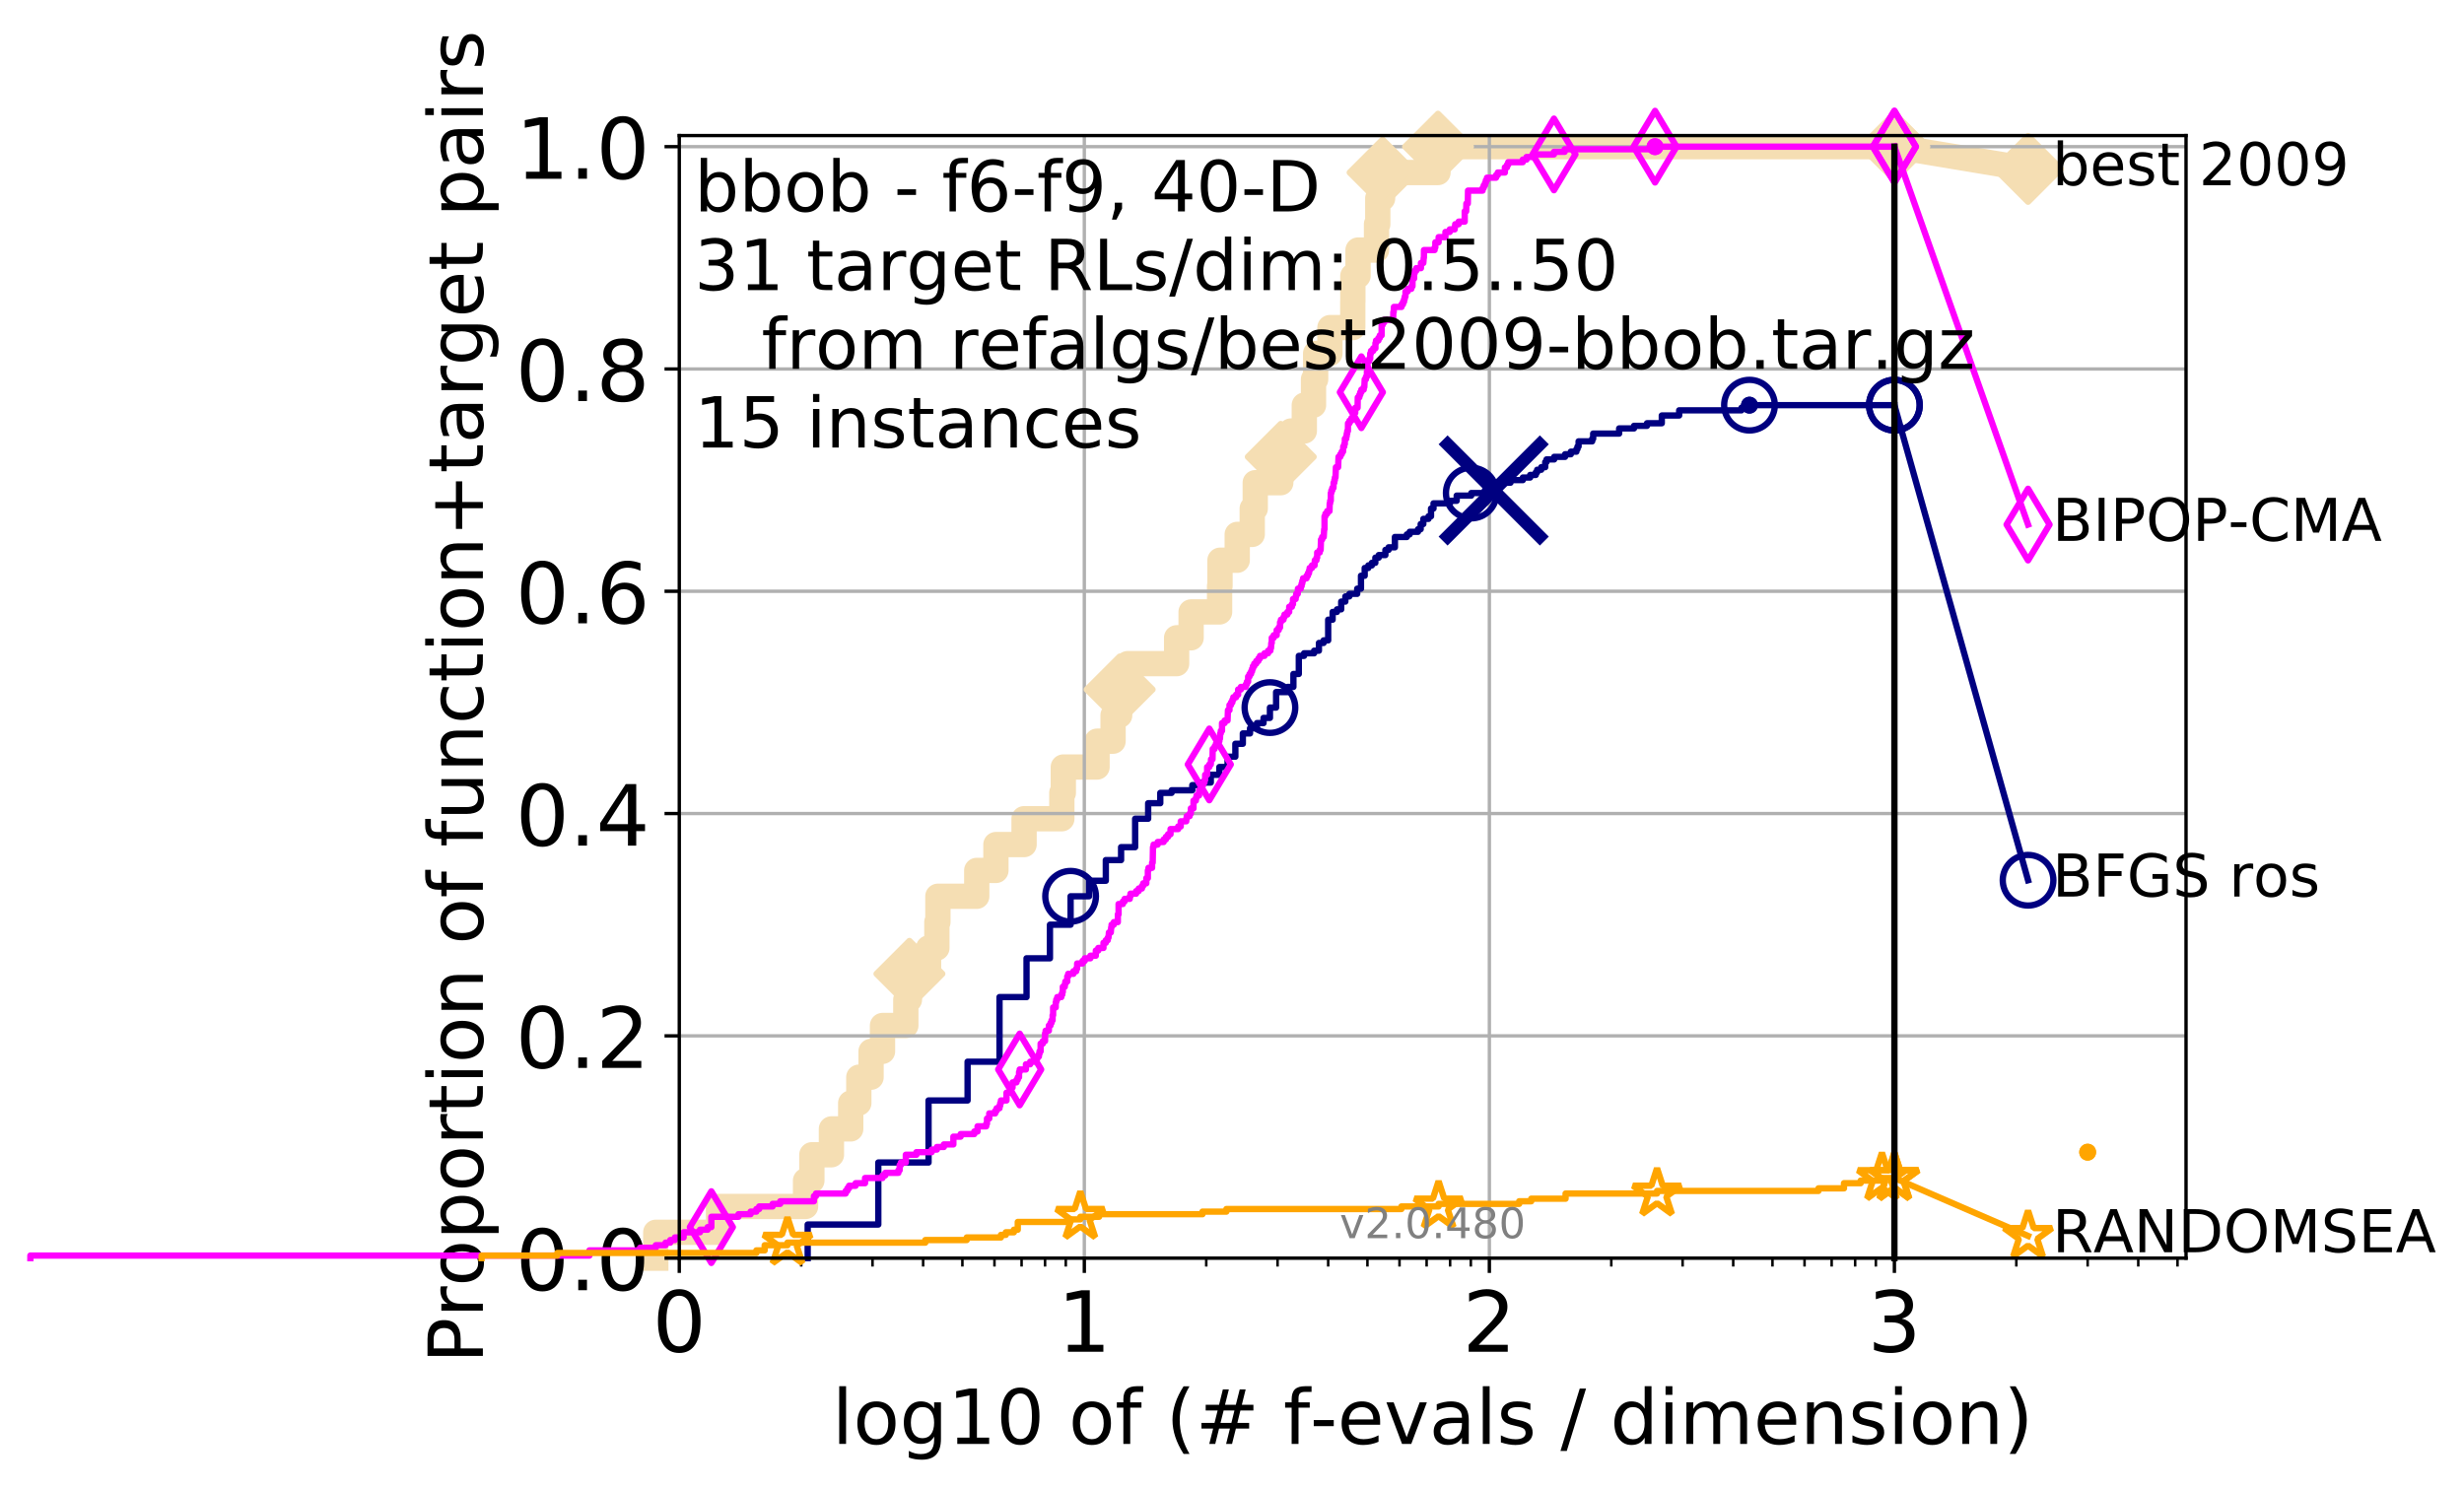 <?xml version="1.0" encoding="utf-8" standalone="no"?>
<!DOCTYPE svg PUBLIC "-//W3C//DTD SVG 1.1//EN"
  "http://www.w3.org/Graphics/SVG/1.1/DTD/svg11.dtd">
<!-- Created with matplotlib (http://matplotlib.org/) -->
<svg height="353pt" version="1.1" viewBox="0 0 584 353" width="584pt" xmlns="http://www.w3.org/2000/svg" xmlns:xlink="http://www.w3.org/1999/xlink">
 <defs>
  <style type="text/css">
*{stroke-linecap:butt;stroke-linejoin:round;}
  </style>
 </defs>
 <g id="figure_1">
  <g id="patch_1">
   <path d="M 0 353.222 
L 584.598 353.222 
L 584.598 0 
L 0 0 
z
" style="fill:#ffffff;"/>
  </g>
  <g id="axes_1">
   <g id="patch_2">
    <path d="M 160.998 298.245 
L 518.118 298.245 
L 518.118 32.133 
L 160.998 32.133 
z
" style="fill:#ffffff;"/>
   </g>
   <g id="line2d_1">
    <path d="M 155.431 298.245 
L 155.431 292.118 
L 170.301 292.118 
L 170.301 285.991 
L 190.926 285.991 
L 190.926 279.863 
L 192.424 279.863 
L 192.424 273.736 
L 197.061 273.736 
L 197.061 267.608 
L 201.629 267.608 
L 201.629 261.481 
L 203.551 261.481 
L 203.551 255.354 
L 206.453 255.354 
L 206.453 249.226 
L 209.165 249.226 
L 209.165 243.099 
L 214.691 243.099 
L 214.691 236.972 
L 215.545 236.972 
L 215.545 230.844 
L 220.078 230.844 
L 220.078 224.717 
L 222.052 224.717 
L 222.052 218.589 
L 222.293 218.589 
L 222.293 212.462 
L 231.5 212.462 
L 231.5 206.335 
L 236.046 206.335 
L 236.046 200.207 
L 242.719 200.207 
L 242.719 194.08 
L 251.668 194.08 
L 251.668 187.953 
L 252.022 187.953 
L 252.022 181.825 
L 260.013 181.825 
L 260.013 175.698 
L 263.81 175.698 
L 263.81 169.57 
L 265.374 169.57 
L 265.374 163.443 
L 267.29 163.443 
L 267.29 157.316 
L 278.875 157.316 
L 278.875 151.188 
L 282.307 151.188 
L 282.307 145.061 
L 289.057 145.061 
L 289.057 138.934 
L 289.154 138.934 
L 289.154 132.806 
L 293.237 132.806 
L 293.237 126.679 
L 296.795 126.679 
L 296.795 120.551 
L 297.511 120.551 
L 297.511 114.424 
L 303.559 114.424 
L 303.559 108.297 
L 305.978 108.297 
L 305.978 102.169 
L 309.139 102.169 
L 309.139 96.042 
L 311.319 96.042 
L 311.319 89.915 
L 311.826 89.915 
L 311.826 83.787 
L 315.21 83.787 
L 315.21 77.66 
L 320.623 77.66 
L 320.623 71.532 
L 320.645 71.532 
L 320.645 65.405 
L 321.872 65.405 
L 321.872 59.278 
L 326.252 59.278 
L 326.252 53.15 
L 326.548 53.15 
L 326.548 47.023 
L 327.692 47.023 
L 327.692 40.896 
L 340.823 40.896 
L 340.823 34.768 
L 448.998 34.768 
" style="fill:none;stroke:#f5deb3;stroke-linecap:square;stroke-width:6;"/>
   </g>
   <g id="line2d_2"/>
   <g id="line2d_3">
    <path d="M 448.998 34.768 
L 480.678 40.038 
" style="fill:none;stroke:#f5deb3;stroke-linecap:square;stroke-width:6;"/>
    <defs>
     <path d="M -0 7.778 
L 7.778 0 
L 0 -7.778 
L -7.778 -0 
z
" id="m5a162bc19e" style="stroke:#f5deb3;stroke-linejoin:miter;stroke-width:1.5;"/>
    </defs>
    <g>
     <use style="fill:#f5deb3;stroke:#f5deb3;stroke-linejoin:miter;stroke-width:1.5;" x="448.998" xlink:href="#m5a162bc19e" y="34.768"/>
     <use style="fill:#f5deb3;stroke:#f5deb3;stroke-linejoin:miter;stroke-width:1.5;" x="480.678" xlink:href="#m5a162bc19e" y="40.038"/>
    </g>
   </g>
   <g id="matplotlib.axis_1">
    <g id="xtick_1">
     <g id="line2d_4">
      <path clip-path="url(#p45bba9a3f6)" d="M 160.998 298.245 
L 160.998 32.133 
" style="fill:none;stroke:#b0b0b0;stroke-linecap:square;stroke-width:0.8;"/>
     </g>
     <g id="line2d_5">
      <defs>
       <path d="M 0 0 
L 0 3.5 
" id="m306af455f7" style="stroke:#000000;stroke-width:0.8;"/>
      </defs>
      <g>
       <use style="stroke:#000000;stroke-width:0.8;" x="160.998" xlink:href="#m306af455f7" y="298.245"/>
      </g>
     </g>
     <g id="text_1">
      <!-- 0 -->
      <defs>
       <path d="M 31.781 66.406 
Q 24.172 66.406 20.328 58.906 
Q 16.5 51.422 16.5 36.375 
Q 16.5 21.391 20.328 13.891 
Q 24.172 6.391 31.781 6.391 
Q 39.453 6.391 43.281 13.891 
Q 47.125 21.391 47.125 36.375 
Q 47.125 51.422 43.281 58.906 
Q 39.453 66.406 31.781 66.406 
z
M 31.781 74.219 
Q 44.047 74.219 50.516 64.516 
Q 56.984 54.828 56.984 36.375 
Q 56.984 17.969 50.516 8.266 
Q 44.047 -1.422 31.781 -1.422 
Q 19.531 -1.422 13.062 8.266 
Q 6.594 17.969 6.594 36.375 
Q 6.594 54.828 13.062 64.516 
Q 19.531 74.219 31.781 74.219 
z
" id="DejaVuSans-30"/>
      </defs>
      <g transform="translate(154.635 320.442)scale(0.2 -0.2)">
       <use xlink:href="#DejaVuSans-30"/>
      </g>
     </g>
    </g>
    <g id="xtick_2">
     <g id="line2d_6">
      <path clip-path="url(#p45bba9a3f6)" d="M 256.998 298.245 
L 256.998 32.133 
" style="fill:none;stroke:#b0b0b0;stroke-linecap:square;stroke-width:0.8;"/>
     </g>
     <g id="line2d_7">
      <g>
       <use style="stroke:#000000;stroke-width:0.8;" x="256.998" xlink:href="#m306af455f7" y="298.245"/>
      </g>
     </g>
     <g id="text_2">
      <!-- 1 -->
      <defs>
       <path d="M 12.406 8.297 
L 28.516 8.297 
L 28.516 63.922 
L 10.984 60.406 
L 10.984 69.391 
L 28.422 72.906 
L 38.281 72.906 
L 38.281 8.297 
L 54.391 8.297 
L 54.391 0 
L 12.406 0 
z
" id="DejaVuSans-31"/>
      </defs>
      <g transform="translate(250.635 320.442)scale(0.2 -0.2)">
       <use xlink:href="#DejaVuSans-31"/>
      </g>
     </g>
    </g>
    <g id="xtick_3">
     <g id="line2d_8">
      <path clip-path="url(#p45bba9a3f6)" d="M 352.998 298.245 
L 352.998 32.133 
" style="fill:none;stroke:#b0b0b0;stroke-linecap:square;stroke-width:0.8;"/>
     </g>
     <g id="line2d_9">
      <g>
       <use style="stroke:#000000;stroke-width:0.8;" x="352.998" xlink:href="#m306af455f7" y="298.245"/>
      </g>
     </g>
     <g id="text_3">
      <!-- 2 -->
      <defs>
       <path d="M 19.188 8.297 
L 53.609 8.297 
L 53.609 0 
L 7.328 0 
L 7.328 8.297 
Q 12.938 14.109 22.625 23.891 
Q 32.328 33.688 34.812 36.531 
Q 39.547 41.844 41.422 45.531 
Q 43.312 49.219 43.312 52.781 
Q 43.312 58.594 39.234 62.25 
Q 35.156 65.922 28.609 65.922 
Q 23.969 65.922 18.812 64.312 
Q 13.672 62.703 7.812 59.422 
L 7.812 69.391 
Q 13.766 71.781 18.938 73 
Q 24.125 74.219 28.422 74.219 
Q 39.75 74.219 46.484 68.547 
Q 53.219 62.891 53.219 53.422 
Q 53.219 48.922 51.531 44.891 
Q 49.859 40.875 45.406 35.406 
Q 44.188 33.984 37.641 27.219 
Q 31.109 20.453 19.188 8.297 
z
" id="DejaVuSans-32"/>
      </defs>
      <g transform="translate(346.635 320.442)scale(0.2 -0.2)">
       <use xlink:href="#DejaVuSans-32"/>
      </g>
     </g>
    </g>
    <g id="xtick_4">
     <g id="line2d_10">
      <path clip-path="url(#p45bba9a3f6)" d="M 448.998 298.245 
L 448.998 32.133 
" style="fill:none;stroke:#b0b0b0;stroke-linecap:square;stroke-width:0.8;"/>
     </g>
     <g id="line2d_11">
      <g>
       <use style="stroke:#000000;stroke-width:0.8;" x="448.998" xlink:href="#m306af455f7" y="298.245"/>
      </g>
     </g>
     <g id="text_4">
      <!-- 3 -->
      <defs>
       <path d="M 40.578 39.312 
Q 47.656 37.797 51.625 33 
Q 55.609 28.219 55.609 21.188 
Q 55.609 10.406 48.188 4.484 
Q 40.766 -1.422 27.094 -1.422 
Q 22.516 -1.422 17.656 -0.516 
Q 12.797 0.391 7.625 2.203 
L 7.625 11.719 
Q 11.719 9.328 16.594 8.109 
Q 21.484 6.891 26.812 6.891 
Q 36.078 6.891 40.938 10.547 
Q 45.797 14.203 45.797 21.188 
Q 45.797 27.641 41.281 31.266 
Q 36.766 34.906 28.719 34.906 
L 20.219 34.906 
L 20.219 43.016 
L 29.109 43.016 
Q 36.375 43.016 40.234 45.922 
Q 44.094 48.828 44.094 54.297 
Q 44.094 59.906 40.109 62.906 
Q 36.141 65.922 28.719 65.922 
Q 24.656 65.922 20.016 65.031 
Q 15.375 64.156 9.812 62.312 
L 9.812 71.094 
Q 15.438 72.656 20.344 73.438 
Q 25.25 74.219 29.594 74.219 
Q 40.828 74.219 47.359 69.109 
Q 53.906 64.016 53.906 55.328 
Q 53.906 49.266 50.438 45.094 
Q 46.969 40.922 40.578 39.312 
z
" id="DejaVuSans-33"/>
      </defs>
      <g transform="translate(442.635 320.442)scale(0.2 -0.2)">
       <use xlink:href="#DejaVuSans-33"/>
      </g>
     </g>
    </g>
    <g id="xtick_5">
     <g id="line2d_12">
      <defs>
       <path d="M 0 0 
L 0 2 
" id="mdd1816bd72" style="stroke:#000000;stroke-width:0.6;"/>
      </defs>
      <g>
       <use style="stroke:#000000;stroke-width:0.6;" x="189.897" xlink:href="#mdd1816bd72" y="298.245"/>
      </g>
     </g>
    </g>
    <g id="xtick_6">
     <g id="line2d_13">
      <g>
       <use style="stroke:#000000;stroke-width:0.6;" x="206.801" xlink:href="#mdd1816bd72" y="298.245"/>
      </g>
     </g>
    </g>
    <g id="xtick_7">
     <g id="line2d_14">
      <g>
       <use style="stroke:#000000;stroke-width:0.6;" x="218.796" xlink:href="#mdd1816bd72" y="298.245"/>
      </g>
     </g>
    </g>
    <g id="xtick_8">
     <g id="line2d_15">
      <g>
       <use style="stroke:#000000;stroke-width:0.6;" x="228.099" xlink:href="#mdd1816bd72" y="298.245"/>
      </g>
     </g>
    </g>
    <g id="xtick_9">
     <g id="line2d_16">
      <g>
       <use style="stroke:#000000;stroke-width:0.6;" x="235.7" xlink:href="#mdd1816bd72" y="298.245"/>
      </g>
     </g>
    </g>
    <g id="xtick_10">
     <g id="line2d_17">
      <g>
       <use style="stroke:#000000;stroke-width:0.6;" x="242.127" xlink:href="#mdd1816bd72" y="298.245"/>
      </g>
     </g>
    </g>
    <g id="xtick_11">
     <g id="line2d_18">
      <g>
       <use style="stroke:#000000;stroke-width:0.6;" x="247.694" xlink:href="#mdd1816bd72" y="298.245"/>
      </g>
     </g>
    </g>
    <g id="xtick_12">
     <g id="line2d_19">
      <g>
       <use style="stroke:#000000;stroke-width:0.6;" x="252.605" xlink:href="#mdd1816bd72" y="298.245"/>
      </g>
     </g>
    </g>
    <g id="xtick_13">
     <g id="line2d_20">
      <g>
       <use style="stroke:#000000;stroke-width:0.6;" x="285.897" xlink:href="#mdd1816bd72" y="298.245"/>
      </g>
     </g>
    </g>
    <g id="xtick_14">
     <g id="line2d_21">
      <g>
       <use style="stroke:#000000;stroke-width:0.6;" x="302.801" xlink:href="#mdd1816bd72" y="298.245"/>
      </g>
     </g>
    </g>
    <g id="xtick_15">
     <g id="line2d_22">
      <g>
       <use style="stroke:#000000;stroke-width:0.6;" x="314.796" xlink:href="#mdd1816bd72" y="298.245"/>
      </g>
     </g>
    </g>
    <g id="xtick_16">
     <g id="line2d_23">
      <g>
       <use style="stroke:#000000;stroke-width:0.6;" x="324.099" xlink:href="#mdd1816bd72" y="298.245"/>
      </g>
     </g>
    </g>
    <g id="xtick_17">
     <g id="line2d_24">
      <g>
       <use style="stroke:#000000;stroke-width:0.6;" x="331.7" xlink:href="#mdd1816bd72" y="298.245"/>
      </g>
     </g>
    </g>
    <g id="xtick_18">
     <g id="line2d_25">
      <g>
       <use style="stroke:#000000;stroke-width:0.6;" x="338.127" xlink:href="#mdd1816bd72" y="298.245"/>
      </g>
     </g>
    </g>
    <g id="xtick_19">
     <g id="line2d_26">
      <g>
       <use style="stroke:#000000;stroke-width:0.6;" x="343.694" xlink:href="#mdd1816bd72" y="298.245"/>
      </g>
     </g>
    </g>
    <g id="xtick_20">
     <g id="line2d_27">
      <g>
       <use style="stroke:#000000;stroke-width:0.6;" x="348.605" xlink:href="#mdd1816bd72" y="298.245"/>
      </g>
     </g>
    </g>
    <g id="xtick_21">
     <g id="line2d_28">
      <g>
       <use style="stroke:#000000;stroke-width:0.6;" x="381.897" xlink:href="#mdd1816bd72" y="298.245"/>
      </g>
     </g>
    </g>
    <g id="xtick_22">
     <g id="line2d_29">
      <g>
       <use style="stroke:#000000;stroke-width:0.6;" x="398.801" xlink:href="#mdd1816bd72" y="298.245"/>
      </g>
     </g>
    </g>
    <g id="xtick_23">
     <g id="line2d_30">
      <g>
       <use style="stroke:#000000;stroke-width:0.6;" x="410.796" xlink:href="#mdd1816bd72" y="298.245"/>
      </g>
     </g>
    </g>
    <g id="xtick_24">
     <g id="line2d_31">
      <g>
       <use style="stroke:#000000;stroke-width:0.6;" x="420.099" xlink:href="#mdd1816bd72" y="298.245"/>
      </g>
     </g>
    </g>
    <g id="xtick_25">
     <g id="line2d_32">
      <g>
       <use style="stroke:#000000;stroke-width:0.6;" x="427.7" xlink:href="#mdd1816bd72" y="298.245"/>
      </g>
     </g>
    </g>
    <g id="xtick_26">
     <g id="line2d_33">
      <g>
       <use style="stroke:#000000;stroke-width:0.6;" x="434.127" xlink:href="#mdd1816bd72" y="298.245"/>
      </g>
     </g>
    </g>
    <g id="xtick_27">
     <g id="line2d_34">
      <g>
       <use style="stroke:#000000;stroke-width:0.6;" x="439.694" xlink:href="#mdd1816bd72" y="298.245"/>
      </g>
     </g>
    </g>
    <g id="xtick_28">
     <g id="line2d_35">
      <g>
       <use style="stroke:#000000;stroke-width:0.6;" x="444.605" xlink:href="#mdd1816bd72" y="298.245"/>
      </g>
     </g>
    </g>
    <g id="xtick_29">
     <g id="line2d_36">
      <g>
       <use style="stroke:#000000;stroke-width:0.6;" x="477.897" xlink:href="#mdd1816bd72" y="298.245"/>
      </g>
     </g>
    </g>
    <g id="xtick_30">
     <g id="line2d_37">
      <g>
       <use style="stroke:#000000;stroke-width:0.6;" x="494.801" xlink:href="#mdd1816bd72" y="298.245"/>
      </g>
     </g>
    </g>
    <g id="xtick_31">
     <g id="line2d_38">
      <g>
       <use style="stroke:#000000;stroke-width:0.6;" x="506.796" xlink:href="#mdd1816bd72" y="298.245"/>
      </g>
     </g>
    </g>
    <g id="xtick_32">
     <g id="line2d_39">
      <g>
       <use style="stroke:#000000;stroke-width:0.6;" x="516.099" xlink:href="#mdd1816bd72" y="298.245"/>
      </g>
     </g>
    </g>
    <g id="text_5">
     <!-- log10 of (# f-evals / dimension) -->
     <defs>
      <path d="M 9.422 75.984 
L 18.406 75.984 
L 18.406 0 
L 9.422 0 
z
" id="DejaVuSans-6c"/>
      <path d="M 30.609 48.391 
Q 23.391 48.391 19.188 42.75 
Q 14.984 37.109 14.984 27.297 
Q 14.984 17.484 19.156 11.844 
Q 23.344 6.203 30.609 6.203 
Q 37.797 6.203 41.984 11.859 
Q 46.188 17.531 46.188 27.297 
Q 46.188 37.016 41.984 42.703 
Q 37.797 48.391 30.609 48.391 
z
M 30.609 56 
Q 42.328 56 49.016 48.375 
Q 55.719 40.766 55.719 27.297 
Q 55.719 13.875 49.016 6.219 
Q 42.328 -1.422 30.609 -1.422 
Q 18.844 -1.422 12.172 6.219 
Q 5.516 13.875 5.516 27.297 
Q 5.516 40.766 12.172 48.375 
Q 18.844 56 30.609 56 
z
" id="DejaVuSans-6f"/>
      <path d="M 45.406 27.984 
Q 45.406 37.75 41.375 43.109 
Q 37.359 48.484 30.078 48.484 
Q 22.859 48.484 18.828 43.109 
Q 14.797 37.75 14.797 27.984 
Q 14.797 18.266 18.828 12.891 
Q 22.859 7.516 30.078 7.516 
Q 37.359 7.516 41.375 12.891 
Q 45.406 18.266 45.406 27.984 
z
M 54.391 6.781 
Q 54.391 -7.172 48.188 -13.984 
Q 42 -20.797 29.203 -20.797 
Q 24.469 -20.797 20.266 -20.094 
Q 16.062 -19.391 12.109 -17.922 
L 12.109 -9.188 
Q 16.062 -11.328 19.922 -12.344 
Q 23.781 -13.375 27.781 -13.375 
Q 36.625 -13.375 41.016 -8.766 
Q 45.406 -4.156 45.406 5.172 
L 45.406 9.625 
Q 42.625 4.781 38.281 2.391 
Q 33.938 0 27.875 0 
Q 17.828 0 11.672 7.656 
Q 5.516 15.328 5.516 27.984 
Q 5.516 40.672 11.672 48.328 
Q 17.828 56 27.875 56 
Q 33.938 56 38.281 53.609 
Q 42.625 51.219 45.406 46.391 
L 45.406 54.688 
L 54.391 54.688 
z
" id="DejaVuSans-67"/>
      <path id="DejaVuSans-20"/>
      <path d="M 37.109 75.984 
L 37.109 68.5 
L 28.516 68.5 
Q 23.688 68.5 21.797 66.547 
Q 19.922 64.594 19.922 59.516 
L 19.922 54.688 
L 34.719 54.688 
L 34.719 47.703 
L 19.922 47.703 
L 19.922 0 
L 10.891 0 
L 10.891 47.703 
L 2.297 47.703 
L 2.297 54.688 
L 10.891 54.688 
L 10.891 58.5 
Q 10.891 67.625 15.141 71.797 
Q 19.391 75.984 28.609 75.984 
z
" id="DejaVuSans-66"/>
      <path d="M 31 75.875 
Q 24.469 64.656 21.281 53.656 
Q 18.109 42.672 18.109 31.391 
Q 18.109 20.125 21.312 9.062 
Q 24.516 -2 31 -13.188 
L 23.188 -13.188 
Q 15.875 -1.703 12.234 9.375 
Q 8.594 20.453 8.594 31.391 
Q 8.594 42.281 12.203 53.312 
Q 15.828 64.359 23.188 75.875 
z
" id="DejaVuSans-28"/>
      <path d="M 51.125 44 
L 36.922 44 
L 32.812 27.688 
L 47.125 27.688 
z
M 43.797 71.781 
L 38.719 51.516 
L 52.984 51.516 
L 58.109 71.781 
L 65.922 71.781 
L 60.891 51.516 
L 76.125 51.516 
L 76.125 44 
L 58.984 44 
L 54.984 27.688 
L 70.516 27.688 
L 70.516 20.219 
L 53.078 20.219 
L 48 0 
L 40.188 0 
L 45.219 20.219 
L 30.906 20.219 
L 25.875 0 
L 18.016 0 
L 23.094 20.219 
L 7.719 20.219 
L 7.719 27.688 
L 24.906 27.688 
L 29 44 
L 13.281 44 
L 13.281 51.516 
L 30.906 51.516 
L 35.891 71.781 
z
" id="DejaVuSans-23"/>
      <path d="M 4.891 31.391 
L 31.203 31.391 
L 31.203 23.391 
L 4.891 23.391 
z
" id="DejaVuSans-2d"/>
      <path d="M 56.203 29.594 
L 56.203 25.203 
L 14.891 25.203 
Q 15.484 15.922 20.484 11.062 
Q 25.484 6.203 34.422 6.203 
Q 39.594 6.203 44.453 7.469 
Q 49.312 8.734 54.109 11.281 
L 54.109 2.781 
Q 49.266 0.734 44.188 -0.344 
Q 39.109 -1.422 33.891 -1.422 
Q 20.797 -1.422 13.156 6.188 
Q 5.516 13.812 5.516 26.812 
Q 5.516 40.234 12.766 48.109 
Q 20.016 56 32.328 56 
Q 43.359 56 49.781 48.891 
Q 56.203 41.797 56.203 29.594 
z
M 47.219 32.234 
Q 47.125 39.594 43.094 43.984 
Q 39.062 48.391 32.422 48.391 
Q 24.906 48.391 20.391 44.141 
Q 15.875 39.891 15.188 32.172 
z
" id="DejaVuSans-65"/>
      <path d="M 2.984 54.688 
L 12.5 54.688 
L 29.594 8.797 
L 46.688 54.688 
L 56.203 54.688 
L 35.688 0 
L 23.484 0 
z
" id="DejaVuSans-76"/>
      <path d="M 34.281 27.484 
Q 23.391 27.484 19.188 25 
Q 14.984 22.516 14.984 16.5 
Q 14.984 11.719 18.141 8.906 
Q 21.297 6.109 26.703 6.109 
Q 34.188 6.109 38.703 11.406 
Q 43.219 16.703 43.219 25.484 
L 43.219 27.484 
z
M 52.203 31.203 
L 52.203 0 
L 43.219 0 
L 43.219 8.297 
Q 40.141 3.328 35.547 0.953 
Q 30.953 -1.422 24.312 -1.422 
Q 15.922 -1.422 10.953 3.297 
Q 6 8.016 6 15.922 
Q 6 25.141 12.172 29.828 
Q 18.359 34.516 30.609 34.516 
L 43.219 34.516 
L 43.219 35.406 
Q 43.219 41.609 39.141 45 
Q 35.062 48.391 27.688 48.391 
Q 23 48.391 18.547 47.266 
Q 14.109 46.141 10.016 43.891 
L 10.016 52.203 
Q 14.938 54.109 19.578 55.047 
Q 24.219 56 28.609 56 
Q 40.484 56 46.344 49.844 
Q 52.203 43.703 52.203 31.203 
z
" id="DejaVuSans-61"/>
      <path d="M 44.281 53.078 
L 44.281 44.578 
Q 40.484 46.531 36.375 47.5 
Q 32.281 48.484 27.875 48.484 
Q 21.188 48.484 17.844 46.438 
Q 14.5 44.391 14.5 40.281 
Q 14.5 37.156 16.891 35.375 
Q 19.281 33.594 26.516 31.984 
L 29.594 31.297 
Q 39.156 29.25 43.188 25.516 
Q 47.219 21.781 47.219 15.094 
Q 47.219 7.469 41.188 3.016 
Q 35.156 -1.422 24.609 -1.422 
Q 20.219 -1.422 15.453 -0.562 
Q 10.688 0.297 5.422 2 
L 5.422 11.281 
Q 10.406 8.688 15.234 7.391 
Q 20.062 6.109 24.812 6.109 
Q 31.156 6.109 34.562 8.281 
Q 37.984 10.453 37.984 14.406 
Q 37.984 18.062 35.516 20.016 
Q 33.062 21.969 24.703 23.781 
L 21.578 24.516 
Q 13.234 26.266 9.516 29.906 
Q 5.812 33.547 5.812 39.891 
Q 5.812 47.609 11.281 51.797 
Q 16.75 56 26.812 56 
Q 31.781 56 36.172 55.266 
Q 40.578 54.547 44.281 53.078 
z
" id="DejaVuSans-73"/>
      <path d="M 25.391 72.906 
L 33.688 72.906 
L 8.297 -9.281 
L 0 -9.281 
z
" id="DejaVuSans-2f"/>
      <path d="M 45.406 46.391 
L 45.406 75.984 
L 54.391 75.984 
L 54.391 0 
L 45.406 0 
L 45.406 8.203 
Q 42.578 3.328 38.25 0.953 
Q 33.938 -1.422 27.875 -1.422 
Q 17.969 -1.422 11.734 6.484 
Q 5.516 14.406 5.516 27.297 
Q 5.516 40.188 11.734 48.094 
Q 17.969 56 27.875 56 
Q 33.938 56 38.25 53.625 
Q 42.578 51.266 45.406 46.391 
z
M 14.797 27.297 
Q 14.797 17.391 18.875 11.75 
Q 22.953 6.109 30.078 6.109 
Q 37.203 6.109 41.297 11.75 
Q 45.406 17.391 45.406 27.297 
Q 45.406 37.203 41.297 42.844 
Q 37.203 48.484 30.078 48.484 
Q 22.953 48.484 18.875 42.844 
Q 14.797 37.203 14.797 27.297 
z
" id="DejaVuSans-64"/>
      <path d="M 9.422 54.688 
L 18.406 54.688 
L 18.406 0 
L 9.422 0 
z
M 9.422 75.984 
L 18.406 75.984 
L 18.406 64.594 
L 9.422 64.594 
z
" id="DejaVuSans-69"/>
      <path d="M 52 44.188 
Q 55.375 50.25 60.062 53.125 
Q 64.75 56 71.094 56 
Q 79.641 56 84.281 50.016 
Q 88.922 44.047 88.922 33.016 
L 88.922 0 
L 79.891 0 
L 79.891 32.719 
Q 79.891 40.578 77.094 44.375 
Q 74.312 48.188 68.609 48.188 
Q 61.625 48.188 57.562 43.547 
Q 53.516 38.922 53.516 30.906 
L 53.516 0 
L 44.484 0 
L 44.484 32.719 
Q 44.484 40.625 41.703 44.406 
Q 38.922 48.188 33.109 48.188 
Q 26.219 48.188 22.156 43.531 
Q 18.109 38.875 18.109 30.906 
L 18.109 0 
L 9.078 0 
L 9.078 54.688 
L 18.109 54.688 
L 18.109 46.188 
Q 21.188 51.219 25.484 53.609 
Q 29.781 56 35.688 56 
Q 41.656 56 45.828 52.969 
Q 50 49.953 52 44.188 
z
" id="DejaVuSans-6d"/>
      <path d="M 54.891 33.016 
L 54.891 0 
L 45.906 0 
L 45.906 32.719 
Q 45.906 40.484 42.875 44.328 
Q 39.844 48.188 33.797 48.188 
Q 26.516 48.188 22.312 43.547 
Q 18.109 38.922 18.109 30.906 
L 18.109 0 
L 9.078 0 
L 9.078 54.688 
L 18.109 54.688 
L 18.109 46.188 
Q 21.344 51.125 25.703 53.562 
Q 30.078 56 35.797 56 
Q 45.219 56 50.047 50.172 
Q 54.891 44.344 54.891 33.016 
z
" id="DejaVuSans-6e"/>
      <path d="M 8.016 75.875 
L 15.828 75.875 
Q 23.141 64.359 26.781 53.312 
Q 30.422 42.281 30.422 31.391 
Q 30.422 20.453 26.781 9.375 
Q 23.141 -1.703 15.828 -13.188 
L 8.016 -13.188 
Q 14.5 -2 17.703 9.062 
Q 20.906 20.125 20.906 31.391 
Q 20.906 42.672 17.703 53.656 
Q 14.5 64.656 8.016 75.875 
z
" id="DejaVuSans-29"/>
     </defs>
     <g transform="translate(197.213 342.279)scale(0.18 -0.18)">
      <use xlink:href="#DejaVuSans-6c"/>
      <use x="27.783" xlink:href="#DejaVuSans-6f"/>
      <use x="88.965" xlink:href="#DejaVuSans-67"/>
      <use x="152.441" xlink:href="#DejaVuSans-31"/>
      <use x="216.064" xlink:href="#DejaVuSans-30"/>
      <use x="279.688" xlink:href="#DejaVuSans-20"/>
      <use x="311.475" xlink:href="#DejaVuSans-6f"/>
      <use x="372.656" xlink:href="#DejaVuSans-66"/>
      <use x="407.861" xlink:href="#DejaVuSans-20"/>
      <use x="439.648" xlink:href="#DejaVuSans-28"/>
      <use x="478.662" xlink:href="#DejaVuSans-23"/>
      <use x="562.451" xlink:href="#DejaVuSans-20"/>
      <use x="594.238" xlink:href="#DejaVuSans-66"/>
      <use x="629.365" xlink:href="#DejaVuSans-2d"/>
      <use x="665.449" xlink:href="#DejaVuSans-65"/>
      <use x="726.973" xlink:href="#DejaVuSans-76"/>
      <use x="786.152" xlink:href="#DejaVuSans-61"/>
      <use x="847.432" xlink:href="#DejaVuSans-6c"/>
      <use x="875.215" xlink:href="#DejaVuSans-73"/>
      <use x="927.314" xlink:href="#DejaVuSans-20"/>
      <use x="959.102" xlink:href="#DejaVuSans-2f"/>
      <use x="992.793" xlink:href="#DejaVuSans-20"/>
      <use x="1024.58" xlink:href="#DejaVuSans-64"/>
      <use x="1088.057" xlink:href="#DejaVuSans-69"/>
      <use x="1115.84" xlink:href="#DejaVuSans-6d"/>
      <use x="1213.252" xlink:href="#DejaVuSans-65"/>
      <use x="1274.775" xlink:href="#DejaVuSans-6e"/>
      <use x="1338.154" xlink:href="#DejaVuSans-73"/>
      <use x="1390.254" xlink:href="#DejaVuSans-69"/>
      <use x="1418.037" xlink:href="#DejaVuSans-6f"/>
      <use x="1479.219" xlink:href="#DejaVuSans-6e"/>
      <use x="1542.598" xlink:href="#DejaVuSans-29"/>
     </g>
    </g>
   </g>
   <g id="matplotlib.axis_2">
    <g id="ytick_1">
     <g id="line2d_40">
      <path clip-path="url(#p45bba9a3f6)" d="M 160.998 298.245 
L 518.118 298.245 
" style="fill:none;stroke:#b0b0b0;stroke-linecap:square;stroke-width:0.8;"/>
     </g>
     <g id="line2d_41">
      <defs>
       <path d="M 0 0 
L -3.5 0 
" id="ma9d2d832d1" style="stroke:#000000;stroke-width:0.8;"/>
      </defs>
      <g>
       <use style="stroke:#000000;stroke-width:0.8;" x="160.998" xlink:href="#ma9d2d832d1" y="298.245"/>
      </g>
     </g>
     <g id="text_6">
      <!-- 0.0 -->
      <defs>
       <path d="M 10.688 12.406 
L 21 12.406 
L 21 0 
L 10.688 0 
z
" id="DejaVuSans-2e"/>
      </defs>
      <g transform="translate(122.192 305.844)scale(0.2 -0.2)">
       <use xlink:href="#DejaVuSans-30"/>
       <use x="63.623" xlink:href="#DejaVuSans-2e"/>
       <use x="95.41" xlink:href="#DejaVuSans-30"/>
      </g>
     </g>
    </g>
    <g id="ytick_2">
     <g id="line2d_42">
      <path clip-path="url(#p45bba9a3f6)" d="M 160.998 245.55 
L 518.118 245.55 
" style="fill:none;stroke:#b0b0b0;stroke-linecap:square;stroke-width:0.8;"/>
     </g>
     <g id="line2d_43">
      <g>
       <use style="stroke:#000000;stroke-width:0.8;" x="160.998" xlink:href="#ma9d2d832d1" y="245.55"/>
      </g>
     </g>
     <g id="text_7">
      <!-- 0.2 -->
      <g transform="translate(122.192 253.148)scale(0.2 -0.2)">
       <use xlink:href="#DejaVuSans-30"/>
       <use x="63.623" xlink:href="#DejaVuSans-2e"/>
       <use x="95.41" xlink:href="#DejaVuSans-32"/>
      </g>
     </g>
    </g>
    <g id="ytick_3">
     <g id="line2d_44">
      <path clip-path="url(#p45bba9a3f6)" d="M 160.998 192.854 
L 518.118 192.854 
" style="fill:none;stroke:#b0b0b0;stroke-linecap:square;stroke-width:0.8;"/>
     </g>
     <g id="line2d_45">
      <g>
       <use style="stroke:#000000;stroke-width:0.8;" x="160.998" xlink:href="#ma9d2d832d1" y="192.854"/>
      </g>
     </g>
     <g id="text_8">
      <!-- 0.4 -->
      <defs>
       <path d="M 37.797 64.312 
L 12.891 25.391 
L 37.797 25.391 
z
M 35.203 72.906 
L 47.609 72.906 
L 47.609 25.391 
L 58.016 25.391 
L 58.016 17.188 
L 47.609 17.188 
L 47.609 0 
L 37.797 0 
L 37.797 17.188 
L 4.891 17.188 
L 4.891 26.703 
z
" id="DejaVuSans-34"/>
      </defs>
      <g transform="translate(122.192 200.453)scale(0.2 -0.2)">
       <use xlink:href="#DejaVuSans-30"/>
       <use x="63.623" xlink:href="#DejaVuSans-2e"/>
       <use x="95.41" xlink:href="#DejaVuSans-34"/>
      </g>
     </g>
    </g>
    <g id="ytick_4">
     <g id="line2d_46">
      <path clip-path="url(#p45bba9a3f6)" d="M 160.998 140.159 
L 518.118 140.159 
" style="fill:none;stroke:#b0b0b0;stroke-linecap:square;stroke-width:0.8;"/>
     </g>
     <g id="line2d_47">
      <g>
       <use style="stroke:#000000;stroke-width:0.8;" x="160.998" xlink:href="#ma9d2d832d1" y="140.159"/>
      </g>
     </g>
     <g id="text_9">
      <!-- 0.6 -->
      <defs>
       <path d="M 33.016 40.375 
Q 26.375 40.375 22.484 35.828 
Q 18.609 31.297 18.609 23.391 
Q 18.609 15.531 22.484 10.953 
Q 26.375 6.391 33.016 6.391 
Q 39.656 6.391 43.531 10.953 
Q 47.406 15.531 47.406 23.391 
Q 47.406 31.297 43.531 35.828 
Q 39.656 40.375 33.016 40.375 
z
M 52.594 71.297 
L 52.594 62.312 
Q 48.875 64.062 45.094 64.984 
Q 41.312 65.922 37.594 65.922 
Q 27.828 65.922 22.672 59.328 
Q 17.531 52.734 16.797 39.406 
Q 19.672 43.656 24.016 45.922 
Q 28.375 48.188 33.594 48.188 
Q 44.578 48.188 50.953 41.516 
Q 57.328 34.859 57.328 23.391 
Q 57.328 12.156 50.688 5.359 
Q 44.047 -1.422 33.016 -1.422 
Q 20.359 -1.422 13.672 8.266 
Q 6.984 17.969 6.984 36.375 
Q 6.984 53.656 15.188 63.938 
Q 23.391 74.219 37.203 74.219 
Q 40.922 74.219 44.703 73.484 
Q 48.484 72.75 52.594 71.297 
z
" id="DejaVuSans-36"/>
      </defs>
      <g transform="translate(122.192 147.757)scale(0.2 -0.2)">
       <use xlink:href="#DejaVuSans-30"/>
       <use x="63.623" xlink:href="#DejaVuSans-2e"/>
       <use x="95.41" xlink:href="#DejaVuSans-36"/>
      </g>
     </g>
    </g>
    <g id="ytick_5">
     <g id="line2d_48">
      <path clip-path="url(#p45bba9a3f6)" d="M 160.998 87.464 
L 518.118 87.464 
" style="fill:none;stroke:#b0b0b0;stroke-linecap:square;stroke-width:0.8;"/>
     </g>
     <g id="line2d_49">
      <g>
       <use style="stroke:#000000;stroke-width:0.8;" x="160.998" xlink:href="#ma9d2d832d1" y="87.464"/>
      </g>
     </g>
     <g id="text_10">
      <!-- 0.8 -->
      <defs>
       <path d="M 31.781 34.625 
Q 24.75 34.625 20.719 30.859 
Q 16.703 27.094 16.703 20.516 
Q 16.703 13.922 20.719 10.156 
Q 24.75 6.391 31.781 6.391 
Q 38.812 6.391 42.859 10.172 
Q 46.922 13.969 46.922 20.516 
Q 46.922 27.094 42.891 30.859 
Q 38.875 34.625 31.781 34.625 
z
M 21.922 38.812 
Q 15.578 40.375 12.031 44.719 
Q 8.5 49.078 8.5 55.328 
Q 8.5 64.062 14.719 69.141 
Q 20.953 74.219 31.781 74.219 
Q 42.672 74.219 48.875 69.141 
Q 55.078 64.062 55.078 55.328 
Q 55.078 49.078 51.531 44.719 
Q 48 40.375 41.703 38.812 
Q 48.828 37.156 52.797 32.312 
Q 56.781 27.484 56.781 20.516 
Q 56.781 9.906 50.312 4.234 
Q 43.844 -1.422 31.781 -1.422 
Q 19.734 -1.422 13.25 4.234 
Q 6.781 9.906 6.781 20.516 
Q 6.781 27.484 10.781 32.312 
Q 14.797 37.156 21.922 38.812 
z
M 18.312 54.391 
Q 18.312 48.734 21.844 45.562 
Q 25.391 42.391 31.781 42.391 
Q 38.141 42.391 41.719 45.562 
Q 45.312 48.734 45.312 54.391 
Q 45.312 60.062 41.719 63.234 
Q 38.141 66.406 31.781 66.406 
Q 25.391 66.406 21.844 63.234 
Q 18.312 60.062 18.312 54.391 
z
" id="DejaVuSans-38"/>
      </defs>
      <g transform="translate(122.192 95.062)scale(0.2 -0.2)">
       <use xlink:href="#DejaVuSans-30"/>
       <use x="63.623" xlink:href="#DejaVuSans-2e"/>
       <use x="95.41" xlink:href="#DejaVuSans-38"/>
      </g>
     </g>
    </g>
    <g id="ytick_6">
     <g id="line2d_50">
      <path clip-path="url(#p45bba9a3f6)" d="M 160.998 34.768 
L 518.118 34.768 
" style="fill:none;stroke:#b0b0b0;stroke-linecap:square;stroke-width:0.8;"/>
     </g>
     <g id="line2d_51">
      <g>
       <use style="stroke:#000000;stroke-width:0.8;" x="160.998" xlink:href="#ma9d2d832d1" y="34.768"/>
      </g>
     </g>
     <g id="text_11">
      <!-- 1.0 -->
      <g transform="translate(122.192 42.367)scale(0.2 -0.2)">
       <use xlink:href="#DejaVuSans-31"/>
       <use x="63.623" xlink:href="#DejaVuSans-2e"/>
       <use x="95.41" xlink:href="#DejaVuSans-30"/>
      </g>
     </g>
    </g>
    <g id="text_12">
     <!-- Proportion of function+target pairs -->
     <defs>
      <path d="M 19.672 64.797 
L 19.672 37.406 
L 32.078 37.406 
Q 38.969 37.406 42.719 40.969 
Q 46.484 44.531 46.484 51.125 
Q 46.484 57.672 42.719 61.234 
Q 38.969 64.797 32.078 64.797 
z
M 9.812 72.906 
L 32.078 72.906 
Q 44.344 72.906 50.609 67.359 
Q 56.891 61.812 56.891 51.125 
Q 56.891 40.328 50.609 34.812 
Q 44.344 29.297 32.078 29.297 
L 19.672 29.297 
L 19.672 0 
L 9.812 0 
z
" id="DejaVuSans-50"/>
      <path d="M 41.109 46.297 
Q 39.594 47.172 37.812 47.578 
Q 36.031 48 33.891 48 
Q 26.266 48 22.188 43.047 
Q 18.109 38.094 18.109 28.812 
L 18.109 0 
L 9.078 0 
L 9.078 54.688 
L 18.109 54.688 
L 18.109 46.188 
Q 20.953 51.172 25.484 53.578 
Q 30.031 56 36.531 56 
Q 37.453 56 38.578 55.875 
Q 39.703 55.766 41.062 55.516 
z
" id="DejaVuSans-72"/>
      <path d="M 18.109 8.203 
L 18.109 -20.797 
L 9.078 -20.797 
L 9.078 54.688 
L 18.109 54.688 
L 18.109 46.391 
Q 20.953 51.266 25.266 53.625 
Q 29.594 56 35.594 56 
Q 45.562 56 51.781 48.094 
Q 58.016 40.188 58.016 27.297 
Q 58.016 14.406 51.781 6.484 
Q 45.562 -1.422 35.594 -1.422 
Q 29.594 -1.422 25.266 0.953 
Q 20.953 3.328 18.109 8.203 
z
M 48.688 27.297 
Q 48.688 37.203 44.609 42.844 
Q 40.531 48.484 33.406 48.484 
Q 26.266 48.484 22.188 42.844 
Q 18.109 37.203 18.109 27.297 
Q 18.109 17.391 22.188 11.75 
Q 26.266 6.109 33.406 6.109 
Q 40.531 6.109 44.609 11.75 
Q 48.688 17.391 48.688 27.297 
z
" id="DejaVuSans-70"/>
      <path d="M 18.312 70.219 
L 18.312 54.688 
L 36.812 54.688 
L 36.812 47.703 
L 18.312 47.703 
L 18.312 18.016 
Q 18.312 11.328 20.141 9.422 
Q 21.969 7.516 27.594 7.516 
L 36.812 7.516 
L 36.812 0 
L 27.594 0 
Q 17.188 0 13.234 3.875 
Q 9.281 7.766 9.281 18.016 
L 9.281 47.703 
L 2.688 47.703 
L 2.688 54.688 
L 9.281 54.688 
L 9.281 70.219 
z
" id="DejaVuSans-74"/>
      <path d="M 8.5 21.578 
L 8.5 54.688 
L 17.484 54.688 
L 17.484 21.922 
Q 17.484 14.156 20.5 10.266 
Q 23.531 6.391 29.594 6.391 
Q 36.859 6.391 41.078 11.031 
Q 45.312 15.672 45.312 23.688 
L 45.312 54.688 
L 54.297 54.688 
L 54.297 0 
L 45.312 0 
L 45.312 8.406 
Q 42.047 3.422 37.719 1 
Q 33.406 -1.422 27.688 -1.422 
Q 18.266 -1.422 13.375 4.438 
Q 8.5 10.297 8.5 21.578 
z
M 31.109 56 
z
" id="DejaVuSans-75"/>
      <path d="M 48.781 52.594 
L 48.781 44.188 
Q 44.969 46.297 41.141 47.344 
Q 37.312 48.391 33.406 48.391 
Q 24.656 48.391 19.812 42.844 
Q 14.984 37.312 14.984 27.297 
Q 14.984 17.281 19.812 11.734 
Q 24.656 6.203 33.406 6.203 
Q 37.312 6.203 41.141 7.25 
Q 44.969 8.297 48.781 10.406 
L 48.781 2.094 
Q 45.016 0.344 40.984 -0.531 
Q 36.969 -1.422 32.422 -1.422 
Q 20.062 -1.422 12.781 6.344 
Q 5.516 14.109 5.516 27.297 
Q 5.516 40.672 12.859 48.328 
Q 20.219 56 33.016 56 
Q 37.156 56 41.109 55.141 
Q 45.062 54.297 48.781 52.594 
z
" id="DejaVuSans-63"/>
      <path d="M 46 62.703 
L 46 35.5 
L 73.188 35.5 
L 73.188 27.203 
L 46 27.203 
L 46 0 
L 37.797 0 
L 37.797 27.203 
L 10.594 27.203 
L 10.594 35.5 
L 37.797 35.5 
L 37.797 62.703 
z
" id="DejaVuSans-2b"/>
     </defs>
     <g transform="translate(114.448 323.179)rotate(-90)scale(0.18 -0.18)">
      <use xlink:href="#DejaVuSans-50"/>
      <use x="60.287" xlink:href="#DejaVuSans-72"/>
      <use x="101.369" xlink:href="#DejaVuSans-6f"/>
      <use x="162.551" xlink:href="#DejaVuSans-70"/>
      <use x="226.027" xlink:href="#DejaVuSans-6f"/>
      <use x="287.209" xlink:href="#DejaVuSans-72"/>
      <use x="328.322" xlink:href="#DejaVuSans-74"/>
      <use x="367.531" xlink:href="#DejaVuSans-69"/>
      <use x="395.314" xlink:href="#DejaVuSans-6f"/>
      <use x="456.496" xlink:href="#DejaVuSans-6e"/>
      <use x="519.875" xlink:href="#DejaVuSans-20"/>
      <use x="551.662" xlink:href="#DejaVuSans-6f"/>
      <use x="612.844" xlink:href="#DejaVuSans-66"/>
      <use x="648.049" xlink:href="#DejaVuSans-20"/>
      <use x="679.836" xlink:href="#DejaVuSans-66"/>
      <use x="715.041" xlink:href="#DejaVuSans-75"/>
      <use x="778.42" xlink:href="#DejaVuSans-6e"/>
      <use x="841.799" xlink:href="#DejaVuSans-63"/>
      <use x="896.779" xlink:href="#DejaVuSans-74"/>
      <use x="935.988" xlink:href="#DejaVuSans-69"/>
      <use x="963.771" xlink:href="#DejaVuSans-6f"/>
      <use x="1024.953" xlink:href="#DejaVuSans-6e"/>
      <use x="1088.332" xlink:href="#DejaVuSans-2b"/>
      <use x="1172.121" xlink:href="#DejaVuSans-74"/>
      <use x="1211.33" xlink:href="#DejaVuSans-61"/>
      <use x="1272.609" xlink:href="#DejaVuSans-72"/>
      <use x="1313.707" xlink:href="#DejaVuSans-67"/>
      <use x="1377.184" xlink:href="#DejaVuSans-65"/>
      <use x="1438.707" xlink:href="#DejaVuSans-74"/>
      <use x="1477.916" xlink:href="#DejaVuSans-20"/>
      <use x="1509.703" xlink:href="#DejaVuSans-70"/>
      <use x="1573.18" xlink:href="#DejaVuSans-61"/>
      <use x="1634.459" xlink:href="#DejaVuSans-69"/>
      <use x="1662.242" xlink:href="#DejaVuSans-72"/>
      <use x="1703.355" xlink:href="#DejaVuSans-73"/>
     </g>
    </g>
   </g>
   <g id="line2d_52">
    <defs>
     <path d="M 0 1.5 
C 0.398 1.5 0.779 1.342 1.061 1.061 
C 1.342 0.779 1.5 0.398 1.5 0 
C 1.5 -0.398 1.342 -0.779 1.061 -1.061 
C 0.779 -1.342 0.398 -1.5 0 -1.5 
C -0.398 -1.5 -0.779 -1.342 -1.061 -1.061 
C -1.342 -0.779 -1.5 -0.398 -1.5 0 
C -1.5 0.398 -1.342 0.779 -1.061 1.061 
C -0.779 1.342 -0.398 1.5 0 1.5 
z
" id="m8ae4072bcf" style="stroke:#f5deb3;"/>
    </defs>
    <g>
     <use style="fill:#f5deb3;stroke:#f5deb3;" x="340.823" xlink:href="#m8ae4072bcf" y="34.768"/>
     <use style="fill:#f5deb3;stroke:#f5deb3;" x="340.823" xlink:href="#m8ae4072bcf" y="34.768"/>
    </g>
   </g>
   <g id="line2d_53">
    <g>
     <use style="fill:#f5deb3;stroke:#f5deb3;stroke-linejoin:miter;stroke-width:1.5;" x="215.545" xlink:href="#m5a162bc19e" y="230.844"/>
     <use style="fill:#f5deb3;stroke:#f5deb3;stroke-linejoin:miter;stroke-width:1.5;" x="265.374" xlink:href="#m5a162bc19e" y="163.443"/>
     <use style="fill:#f5deb3;stroke:#f5deb3;stroke-linejoin:miter;stroke-width:1.5;" x="303.559" xlink:href="#m5a162bc19e" y="108.297"/>
     <use style="fill:#f5deb3;stroke:#f5deb3;stroke-linejoin:miter;stroke-width:1.5;" x="327.692" xlink:href="#m5a162bc19e" y="40.896"/>
     <use style="fill:#f5deb3;stroke:#f5deb3;stroke-linejoin:miter;stroke-width:1.5;" x="340.823" xlink:href="#m5a162bc19e" y="34.768"/>
     <use style="fill:#f5deb3;stroke:#f5deb3;stroke-linejoin:miter;stroke-width:1.5;" x="448.998" xlink:href="#m5a162bc19e" y="34.768"/>
    </g>
   </g>
   <g id="line2d_54">
    <defs>
     <path d="M 0 1.5 
C 0.398 1.5 0.779 1.342 1.061 1.061 
C 1.342 0.779 1.5 0.398 1.5 0 
C 1.5 -0.398 1.342 -0.779 1.061 -1.061 
C 0.779 -1.342 0.398 -1.5 0 -1.5 
C -0.398 -1.5 -0.779 -1.342 -1.061 -1.061 
C -1.342 -0.779 -1.5 -0.398 -1.5 0 
C -1.5 0.398 -1.342 0.779 -1.061 1.061 
C -0.779 1.342 -0.398 1.5 0 1.5 
z
" id="m675701fb64" style="stroke:#000080;"/>
    </defs>
    <g>
     <use style="fill:#000080;stroke:#000080;" x="414.648" xlink:href="#m675701fb64" y="96.042"/>
     <use style="fill:#000080;stroke:#000080;" x="414.648" xlink:href="#m675701fb64" y="96.042"/>
    </g>
   </g>
   <g id="line2d_55">
    <path d="M 191.431 298.245 
L 191.431 290.28 
L 208.168 290.28 
L 208.168 275.574 
L 220.078 275.574 
L 220.078 260.868 
L 229.331 260.868 
L 229.331 251.677 
L 236.899 251.677 
L 236.899 236.359 
L 243.302 236.359 
L 243.302 227.168 
L 248.851 227.168 
L 248.851 219.202 
L 253.747 219.202 
L 253.747 212.462 
L 258.129 212.462 
L 258.129 208.786 
L 262.093 208.786 
L 262.093 203.884 
L 265.713 203.884 
L 265.713 200.82 
L 269.044 200.82 
L 269.044 194.08 
L 272.128 194.08 
L 272.128 190.404 
L 275 190.404 
L 275 187.953 
L 277.686 187.953 
L 277.686 187.34 
L 282.59 187.34 
L 282.59 186.114 
L 284.841 186.114 
L 284.841 185.502 
L 286.977 185.502 
L 286.977 183.663 
L 289.009 183.663 
L 289.009 181.825 
L 290.946 181.825 
L 290.946 179.374 
L 292.797 179.374 
L 292.797 176.311 
L 294.57 176.311 
L 294.57 173.86 
L 296.27 173.86 
L 296.27 172.634 
L 297.904 172.634 
L 297.904 171.409 
L 299.476 171.409 
L 299.476 170.183 
L 300.991 170.183 
L 300.991 167.732 
L 302.453 167.732 
L 302.453 164.056 
L 305.231 164.056 
L 305.231 162.83 
L 306.553 162.83 
L 306.553 159.767 
L 307.835 159.767 
L 307.835 155.477 
L 309.079 155.477 
L 309.079 154.865 
L 311.461 154.865 
L 311.461 154.252 
L 312.602 154.252 
L 312.602 152.414 
L 313.713 152.414 
L 313.713 151.801 
L 314.796 151.801 
L 314.796 146.899 
L 315.85 146.899 
L 315.85 145.061 
L 316.879 145.061 
L 316.879 144.448 
L 317.883 144.448 
L 317.883 142.61 
L 318.864 142.61 
L 318.864 141.385 
L 319.822 141.385 
L 319.822 140.772 
L 321.674 140.772 
L 321.674 139.546 
L 322.57 139.546 
L 322.57 136.483 
L 323.448 136.483 
L 323.448 134.644 
L 324.307 134.644 
L 324.307 134.032 
L 325.149 134.032 
L 325.149 133.419 
L 325.974 133.419 
L 325.974 132.193 
L 326.783 132.193 
L 326.783 131.581 
L 328.356 131.581 
L 328.356 130.355 
L 329.121 130.355 
L 329.121 129.742 
L 330.609 129.742 
L 330.609 127.292 
L 333.436 127.292 
L 333.436 126.679 
L 334.113 126.679 
L 334.113 126.066 
L 336.083 126.066 
L 336.083 125.453 
L 336.719 125.453 
L 336.719 124.228 
L 337.346 124.228 
L 337.346 123.002 
L 338.571 123.002 
L 338.571 122.39 
L 339.171 122.39 
L 339.171 120.551 
L 339.762 120.551 
L 339.762 119.326 
L 343.681 119.326 
L 343.681 118.713 
L 345.254 118.713 
L 345.254 117.488 
L 348.709 117.488 
L 348.709 116.875 
L 351.899 116.875 
L 351.899 116.262 
L 354.452 116.262 
L 354.452 115.037 
L 355.672 115.037 
L 355.672 114.424 
L 358.01 114.424 
L 358.01 113.811 
L 360.937 113.811 
L 360.937 113.199 
L 362.666 113.199 
L 362.666 112.586 
L 364 112.586 
L 364 111.973 
L 364.327 111.973 
L 364.327 111.36 
L 365.293 111.36 
L 365.293 110.748 
L 366.237 110.748 
L 366.237 109.522 
L 366.547 109.522 
L 366.547 108.909 
L 368.359 108.909 
L 368.359 108.297 
L 370.939 108.297 
L 370.939 107.684 
L 372.306 107.684 
L 372.306 107.071 
L 373.629 107.071 
L 373.629 106.458 
L 373.889 106.458 
L 373.889 105.846 
L 374.147 105.846 
L 374.147 104.62 
L 377.365 104.62 
L 377.365 104.008 
L 377.602 104.008 
L 377.602 102.782 
L 383.757 102.782 
L 383.757 101.557 
L 387.282 101.557 
L 387.282 100.944 
L 390.358 100.944 
L 390.358 100.331 
L 393.869 100.331 
L 393.869 98.493 
L 397.987 98.493 
L 397.987 97.267 
L 412.755 97.267 
L 412.755 96.655 
L 414.648 96.655 
L 414.648 96.042 
L 448.998 96.042 
L 448.998 96.042 
" style="fill:none;stroke:#000080;stroke-linecap:square;stroke-width:1.5;"/>
   </g>
   <g id="line2d_56">
    <defs>
     <path d="M 0 6 
C 1.591 6 3.117 5.368 4.243 4.243 
C 5.368 3.117 6 1.591 6 0 
C 6 -1.591 5.368 -3.117 4.243 -4.243 
C 3.117 -5.368 1.591 -6 0 -6 
C -1.591 -6 -3.117 -5.368 -4.243 -4.243 
C -5.368 -3.117 -6 -1.591 -6 0 
C -6 1.591 -5.368 3.117 -4.243 4.243 
C -3.117 5.368 -1.591 6 0 6 
z
" id="m3d69330abb" style="stroke:#000080;stroke-width:1.5;"/>
    </defs>
    <g>
     <use style="fill:none;stroke:#000080;stroke-width:1.5;" x="253.747" xlink:href="#m3d69330abb" y="212.462"/>
     <use style="fill:none;stroke:#000080;stroke-width:1.5;" x="300.991" xlink:href="#m3d69330abb" y="167.732"/>
     <use style="fill:none;stroke:#000080;stroke-width:1.5;" x="348.709" xlink:href="#m3d69330abb" y="116.875"/>
     <use style="fill:none;stroke:#000080;stroke-width:1.5;" x="414.648" xlink:href="#m3d69330abb" y="96.042"/>
     <use style="fill:none;stroke:#000080;stroke-width:1.5;" x="448.998" xlink:href="#m3d69330abb" y="96.042"/>
    </g>
   </g>
   <g id="line2d_57"/>
   <g id="line2d_58">
    <path clip-path="url(#p45bba9a3f6)" d="M 354.027 116.262 
" style="fill:none;stroke:#000080;stroke-linecap:square;stroke-width:1.5;"/>
    <defs>
     <path d="M -12 12 
L 12 -12 
M -12 -12 
L 12 12 
" id="mf1e39903bf" style="stroke:#000080;stroke-width:3;"/>
    </defs>
    <g clip-path="url(#p45bba9a3f6)">
     <use style="fill:#000080;stroke:#000080;stroke-width:3;" x="354.027" xlink:href="#mf1e39903bf" y="116.262"/>
    </g>
   </g>
   <g id="line2d_59">
    <defs>
     <path d="M 0 1.5 
C 0.398 1.5 0.779 1.342 1.061 1.061 
C 1.342 0.779 1.5 0.398 1.5 0 
C 1.5 -0.398 1.342 -0.779 1.061 -1.061 
C 0.779 -1.342 0.398 -1.5 0 -1.5 
C -0.398 -1.5 -0.779 -1.342 -1.061 -1.061 
C -1.342 -0.779 -1.5 -0.398 -1.5 0 
C -1.5 0.398 -1.342 0.779 -1.061 1.061 
C -0.779 1.342 -0.398 1.5 0 1.5 
z
" id="m09a71b82e9" style="stroke:#ff00ff;"/>
    </defs>
    <g>
     <use style="fill:#ff00ff;stroke:#ff00ff;" x="392.266" xlink:href="#m09a71b82e9" y="34.768"/>
     <use style="fill:#ff00ff;stroke:#ff00ff;" x="392.266" xlink:href="#m09a71b82e9" y="34.768"/>
    </g>
   </g>
   <g id="line2d_60">
    <path d="M 7.2 298.245 
L 7.2 297.633 
L 139.7 297.633 
L 139.7 296.407 
L 151.694 296.407 
L 151.694 295.794 
L 155.431 295.794 
L 155.431 295.182 
L 157.747 295.182 
L 157.747 294.569 
L 158.859 294.569 
L 158.859 293.956 
L 159.942 293.956 
L 159.942 293.343 
L 162.027 293.343 
L 162.027 292.118 
L 165.908 292.118 
L 165.908 291.505 
L 167.721 291.505 
L 167.721 290.893 
L 168.599 290.893 
L 168.599 288.442 
L 175.026 288.442 
L 175.026 287.829 
L 177.903 287.829 
L 177.903 287.216 
L 179.27 287.216 
L 179.27 286.603 
L 179.937 286.603 
L 179.937 285.991 
L 183.121 285.991 
L 183.121 285.378 
L 184.921 285.378 
L 184.921 284.765 
L 192.912 284.765 
L 192.912 283.54 
L 193.394 283.54 
L 193.394 282.927 
L 200.432 282.927 
L 200.432 282.314 
L 200.835 282.314 
L 200.835 281.701 
L 201.234 281.701 
L 201.234 281.089 
L 202.793 281.089 
L 202.793 280.476 
L 205.027 280.476 
L 205.027 279.251 
L 209.165 279.251 
L 209.165 278.638 
L 209.817 278.638 
L 209.817 278.025 
L 212.929 278.025 
L 212.929 277.412 
L 213.228 277.412 
L 213.228 276.187 
L 213.525 276.187 
L 213.525 275.574 
L 214.691 275.574 
L 214.691 273.736 
L 217.202 273.736 
L 217.202 273.123 
L 220.83 273.123 
L 220.83 272.51 
L 222.052 272.51 
L 222.052 271.898 
L 223.706 271.898 
L 223.706 271.285 
L 225.96 271.285 
L 225.96 269.447 
L 227.68 269.447 
L 227.68 268.834 
L 230.92 268.834 
L 230.92 268.221 
L 231.692 268.221 
L 231.692 266.996 
L 233.744 266.996 
L 233.744 266.383 
L 233.926 266.383 
L 233.926 265.158 
L 234.466 265.158 
L 234.466 263.932 
L 235.874 263.932 
L 235.874 263.319 
L 236.218 263.319 
L 236.218 262.707 
L 236.899 262.707 
L 236.899 262.094 
L 237.067 262.094 
L 237.067 261.481 
L 237.235 261.481 
L 237.235 260.868 
L 238.554 260.868 
L 238.554 259.03 
L 239.516 259.03 
L 239.516 258.417 
L 239.674 258.417 
L 239.674 257.805 
L 239.989 257.805 
L 239.989 256.579 
L 240.919 256.579 
L 240.919 255.966 
L 241.224 255.966 
L 241.224 255.354 
L 241.527 255.354 
L 241.527 254.128 
L 241.678 254.128 
L 241.678 253.516 
L 243.157 253.516 
L 243.157 252.29 
L 244.161 252.29 
L 244.161 251.677 
L 245.142 251.677 
L 245.142 251.065 
L 245.829 251.065 
L 245.829 250.452 
L 246.236 250.452 
L 246.236 249.839 
L 246.371 249.839 
L 246.371 249.226 
L 246.639 249.226 
L 246.639 247.388 
L 247.17 247.388 
L 247.17 246.775 
L 247.694 246.775 
L 247.694 244.937 
L 247.824 244.937 
L 247.824 244.324 
L 248.597 244.324 
L 248.597 243.099 
L 248.977 243.099 
L 248.977 242.486 
L 249.229 242.486 
L 249.229 241.874 
L 249.48 241.874 
L 249.48 240.648 
L 249.604 240.648 
L 249.604 238.81 
L 250.222 238.81 
L 250.222 237.584 
L 250.344 237.584 
L 250.344 236.972 
L 250.588 236.972 
L 250.588 236.359 
L 251.549 236.359 
L 251.549 235.746 
L 251.786 235.746 
L 251.786 235.133 
L 251.904 235.133 
L 251.904 233.908 
L 252.373 233.908 
L 252.373 233.295 
L 252.489 233.295 
L 252.489 232.682 
L 252.951 232.682 
L 252.951 231.457 
L 253.18 231.457 
L 253.18 230.844 
L 254.418 230.844 
L 254.418 230.231 
L 255.078 230.231 
L 255.078 229.619 
L 255.296 229.619 
L 255.296 228.393 
L 256.579 228.393 
L 256.579 227.781 
L 257.102 227.781 
L 257.102 227.168 
L 258.432 227.168 
L 258.432 226.555 
L 259.721 226.555 
L 259.721 225.33 
L 260.303 225.33 
L 260.303 224.717 
L 261.536 224.717 
L 261.536 223.491 
L 262.093 223.491 
L 262.093 222.879 
L 262.552 222.879 
L 262.552 222.266 
L 262.734 222.266 
L 262.825 221.04 
L 263.275 221.04 
L 263.365 219.815 
L 263.454 219.815 
L 263.454 219.202 
L 263.987 219.202 
L 263.987 218.589 
L 264.945 218.589 
L 264.945 216.751 
L 265.117 216.751 
L 265.117 214.3 
L 266.134 214.3 
L 266.134 213.688 
L 266.551 213.688 
L 266.551 213.075 
L 267.776 213.075 
L 267.776 212.462 
L 267.936 212.462 
L 267.936 211.849 
L 269.278 211.849 
L 269.278 211.237 
L 269.894 211.237 
L 269.894 210.624 
L 270.652 210.624 
L 270.652 210.011 
L 270.952 210.011 
L 270.952 209.398 
L 271.691 209.398 
L 271.691 208.173 
L 272.056 208.173 
L 272.056 206.335 
L 272.201 206.335 
L 272.201 205.722 
L 273.06 205.722 
L 273.06 204.497 
L 273.202 204.497 
L 273.272 200.82 
L 273.413 200.82 
L 273.413 200.207 
L 274.386 200.207 
L 274.386 199.595 
L 275.804 199.595 
L 275.804 198.982 
L 276.332 198.982 
L 276.332 198.369 
L 276.853 198.369 
L 276.853 197.756 
L 277.432 197.756 
L 277.432 196.531 
L 279.243 196.531 
L 279.243 195.918 
L 279.85 195.918 
L 279.85 194.693 
L 281.155 194.693 
L 281.155 194.08 
L 281.272 194.08 
L 281.272 193.467 
L 281.965 193.467 
L 281.965 192.854 
L 282.25 192.854 
L 282.25 191.629 
L 282.871 191.629 
L 282.871 189.791 
L 283.428 189.791 
L 283.428 189.178 
L 283.593 189.178 
L 283.593 188.565 
L 284.195 188.565 
L 284.195 187.34 
L 284.573 187.34 
L 284.573 186.114 
L 285.161 186.114 
L 285.161 185.502 
L 285.478 185.502 
L 285.478 184.889 
L 285.635 184.889 
L 285.635 183.663 
L 286.105 183.663 
L 286.105 181.825 
L 286.62 181.825 
L 286.62 181.212 
L 286.977 181.212 
L 287.028 179.987 
L 287.381 179.987 
L 287.431 177.536 
L 287.881 177.536 
L 287.881 176.923 
L 288.178 176.923 
L 288.178 176.311 
L 288.669 176.311 
L 288.669 175.698 
L 289.009 175.698 
L 289.009 175.085 
L 289.154 175.085 
L 289.202 173.86 
L 289.346 173.86 
L 289.346 173.247 
L 289.633 173.247 
L 289.633 171.409 
L 290.248 171.409 
L 290.248 170.796 
L 290.946 170.796 
L 291.038 168.345 
L 291.405 168.345 
L 291.405 167.119 
L 291.769 167.119 
L 291.769 166.507 
L 292.085 166.507 
L 292.085 165.894 
L 292.309 165.894 
L 292.309 165.281 
L 292.974 165.281 
L 292.974 164.669 
L 293.455 164.669 
L 293.455 163.443 
L 294.102 163.443 
L 294.102 162.83 
L 295.283 162.83 
L 295.283 162.218 
L 295.532 162.218 
L 295.532 161.605 
L 295.821 161.605 
L 295.821 160.379 
L 296.148 160.379 
L 296.148 159.767 
L 296.513 159.767 
L 296.513 159.154 
L 296.755 159.154 
L 296.755 158.541 
L 296.955 158.541 
L 296.955 157.928 
L 297.274 157.928 
L 297.274 157.316 
L 297.747 157.316 
L 297.747 156.703 
L 298.254 156.703 
L 298.254 156.09 
L 298.64 156.09 
L 298.64 155.477 
L 299.701 155.477 
L 299.701 154.865 
L 300.553 154.865 
L 300.553 154.252 
L 301.099 154.252 
L 301.099 153.639 
L 301.244 153.639 
L 301.316 152.414 
L 301.424 152.414 
L 301.424 151.188 
L 301.888 151.188 
L 301.888 150.576 
L 302.592 150.576 
L 302.592 149.35 
L 303.078 149.35 
L 303.078 148.737 
L 303.388 148.737 
L 303.388 147.512 
L 303.593 147.512 
L 303.593 146.899 
L 304.202 146.899 
L 304.202 146.286 
L 304.437 146.286 
L 304.437 145.674 
L 305.132 145.674 
L 305.132 145.061 
L 305.557 145.061 
L 305.557 143.835 
L 306.203 143.835 
L 306.203 143.223 
L 306.458 143.223 
L 306.458 141.997 
L 307.09 141.997 
L 307.09 141.385 
L 307.215 141.385 
L 307.215 140.772 
L 307.588 140.772 
L 307.619 139.546 
L 308.295 139.546 
L 308.295 138.934 
L 308.507 138.934 
L 308.507 138.321 
L 308.659 138.321 
L 308.659 137.708 
L 308.839 137.708 
L 308.839 137.095 
L 309.673 137.095 
L 309.673 136.483 
L 309.995 136.483 
L 309.995 135.87 
L 310.258 135.87 
L 310.258 135.257 
L 310.403 135.257 
L 310.403 134.644 
L 310.949 134.644 
L 310.949 134.032 
L 311.573 134.032 
L 311.63 132.806 
L 312.021 132.806 
L 312.021 132.193 
L 312.188 132.193 
L 312.188 130.968 
L 312.794 130.968 
L 312.794 130.355 
L 313.012 130.355 
L 313.094 127.904 
L 313.364 127.904 
L 313.364 127.292 
L 313.74 127.292 
L 313.847 125.453 
L 313.927 125.453 
L 313.927 122.39 
L 314.139 122.39 
L 314.139 121.777 
L 314.56 121.777 
L 314.56 121.164 
L 315.107 121.164 
L 315.159 119.326 
L 315.262 119.326 
L 315.262 118.713 
L 315.416 118.713 
L 315.416 116.875 
L 315.544 116.875 
L 315.544 116.262 
L 315.774 116.262 
L 315.774 115.65 
L 316.053 115.65 
L 316.078 114.424 
L 316.255 114.424 
L 316.255 113.811 
L 316.381 113.811 
L 316.381 113.199 
L 316.531 113.199 
L 316.631 110.748 
L 317.151 110.748 
L 317.249 108.297 
L 317.665 108.297 
L 317.665 107.684 
L 318.004 107.684 
L 318.004 107.071 
L 318.317 107.071 
L 318.365 105.846 
L 318.603 105.846 
L 318.603 105.233 
L 318.746 105.233 
L 318.746 104.008 
L 319.076 104.008 
L 319.076 103.395 
L 319.193 103.395 
L 319.193 102.782 
L 319.311 102.782 
L 319.311 102.169 
L 319.474 102.169 
L 319.497 100.331 
L 319.845 100.331 
L 319.845 99.718 
L 320.304 99.718 
L 320.304 99.106 
L 320.713 99.106 
L 320.713 98.493 
L 320.826 98.493 
L 320.826 97.88 
L 321.208 97.88 
L 321.23 96.655 
L 321.762 96.655 
L 321.806 94.204 
L 322.179 94.204 
L 322.179 93.591 
L 322.397 93.591 
L 322.397 92.978 
L 322.657 92.978 
L 322.657 92.365 
L 323.214 92.365 
L 323.214 91.753 
L 323.363 91.753 
L 323.448 89.915 
L 323.743 89.915 
L 323.743 89.302 
L 323.974 89.302 
L 323.974 88.076 
L 324.099 88.076 
L 324.099 85.625 
L 324.534 85.625 
L 324.534 85.013 
L 324.761 85.013 
L 324.761 83.787 
L 324.945 83.787 
L 324.945 83.174 
L 325.473 83.174 
L 325.473 82.562 
L 325.994 82.562 
L 325.994 81.336 
L 326.133 81.336 
L 326.133 80.723 
L 326.705 80.723 
L 326.705 80.111 
L 327.036 80.111 
L 327.036 79.498 
L 327.462 79.498 
L 327.462 77.047 
L 327.692 77.047 
L 327.692 76.434 
L 328.073 76.434 
L 328.073 75.822 
L 330.197 75.822 
L 330.233 73.983 
L 330.323 73.983 
L 330.377 72.758 
L 332.184 72.758 
L 332.184 72.145 
L 332.526 72.145 
L 332.526 71.532 
L 332.781 71.532 
L 332.781 70.92 
L 332.933 70.92 
L 332.933 70.307 
L 333.118 70.307 
L 333.118 69.081 
L 333.652 69.081 
L 333.652 68.469 
L 334.505 68.469 
L 334.505 67.856 
L 334.78 67.856 
L 334.796 66.018 
L 335.166 66.018 
L 335.166 64.792 
L 335.293 64.792 
L 335.293 64.18 
L 335.674 64.18 
L 335.674 63.567 
L 336.78 63.567 
L 336.78 62.341 
L 337.346 62.341 
L 337.437 61.116 
L 337.482 61.116 
L 337.497 59.278 
L 340.019 59.278 
L 340.019 58.665 
L 340.19 58.665 
L 340.19 57.439 
L 340.976 57.439 
L 340.976 56.214 
L 342.585 56.214 
L 342.585 54.988 
L 343.616 54.988 
L 343.616 54.376 
L 344.775 54.376 
L 344.775 53.763 
L 344.901 53.763 
L 344.901 53.15 
L 345.729 53.15 
L 345.729 52.538 
L 347.156 52.538 
L 347.156 50.087 
L 347.502 50.087 
L 347.549 48.248 
L 347.893 48.248 
L 347.94 45.185 
L 351.393 45.185 
L 351.393 44.572 
L 351.653 44.572 
L 351.653 43.959 
L 351.964 43.959 
L 351.964 43.346 
L 352.166 43.346 
L 352.166 42.734 
L 352.442 42.734 
L 352.442 42.121 
L 354.583 42.121 
L 354.583 41.508 
L 354.992 41.508 
L 354.992 40.896 
L 356.677 40.896 
L 356.677 39.67 
L 357.179 39.67 
L 357.179 39.057 
L 357.471 39.057 
L 357.471 38.445 
L 360.919 38.445 
L 360.919 37.832 
L 361.806 37.832 
L 361.806 37.219 
L 363.412 37.219 
L 363.412 36.606 
L 368.309 36.606 
L 368.309 35.994 
L 370.844 35.994 
L 370.844 35.381 
L 392.266 35.381 
L 392.266 34.768 
L 448.998 34.768 
L 448.998 34.768 
" style="fill:none;stroke:#ff00ff;stroke-linecap:square;stroke-width:1.5;"/>
   </g>
   <g id="line2d_61">
    <defs>
     <path d="M -0 8.485 
L 5.091 0 
L 0 -8.485 
L -5.091 -0 
z
" id="m673f33cb56" style="stroke:#ff00ff;stroke-linejoin:miter;stroke-width:1.5;"/>
    </defs>
    <g>
     <use style="fill:none;stroke:#ff00ff;stroke-linejoin:miter;stroke-width:1.5;" x="168.599" xlink:href="#m673f33cb56" y="290.893"/>
     <use style="fill:none;stroke:#ff00ff;stroke-linejoin:miter;stroke-width:1.5;" x="241.678" xlink:href="#m673f33cb56" y="253.516"/>
     <use style="fill:none;stroke:#ff00ff;stroke-linejoin:miter;stroke-width:1.5;" x="286.62" xlink:href="#m673f33cb56" y="181.212"/>
     <use style="fill:none;stroke:#ff00ff;stroke-linejoin:miter;stroke-width:1.5;" x="322.657" xlink:href="#m673f33cb56" y="92.978"/>
     <use style="fill:none;stroke:#ff00ff;stroke-linejoin:miter;stroke-width:1.5;" x="368.309" xlink:href="#m673f33cb56" y="36.606"/>
     <use style="fill:none;stroke:#ff00ff;stroke-linejoin:miter;stroke-width:1.5;" x="392.266" xlink:href="#m673f33cb56" y="34.768"/>
     <use style="fill:none;stroke:#ff00ff;stroke-linejoin:miter;stroke-width:1.5;" x="448.998" xlink:href="#m673f33cb56" y="34.768"/>
    </g>
   </g>
   <g id="line2d_62"/>
   <g id="line2d_63">
    <defs>
     <path d="M 0 1.5 
C 0.398 1.5 0.779 1.342 1.061 1.061 
C 1.342 0.779 1.5 0.398 1.5 0 
C 1.5 -0.398 1.342 -0.779 1.061 -1.061 
C 0.779 -1.342 0.398 -1.5 0 -1.5 
C -0.398 -1.5 -0.779 -1.342 -1.061 -1.061 
C -1.342 -0.779 -1.5 -0.398 -1.5 0 
C -1.5 0.398 -1.342 0.779 -1.061 1.061 
C -0.779 1.342 -0.398 1.5 0 1.5 
z
" id="m967ee1b61f" style="stroke:#ffa500;"/>
    </defs>
    <g>
     <use style="fill:#ffa500;stroke:#ffa500;" x="494.801" xlink:href="#m967ee1b61f" y="273.123"/>
     <use style="fill:#ffa500;stroke:#ffa500;" x="494.801" xlink:href="#m967ee1b61f" y="273.123"/>
    </g>
   </g>
   <g id="line2d_64">
    <path d="M 114.139 298.245 
L 114.139 297.633 
L 132.099 297.633 
L 132.099 297.02 
L 179.27 297.02 
L 179.27 296.407 
L 181.24 296.407 
L 181.24 295.182 
L 186.646 295.182 
L 186.646 294.569 
L 219.313 294.569 
L 219.313 293.956 
L 229.128 293.956 
L 229.128 293.343 
L 237.235 293.343 
L 237.235 292.731 
L 238.391 292.731 
L 238.391 292.118 
L 240.301 292.118 
L 240.301 291.505 
L 241.224 291.505 
L 241.224 289.667 
L 252.951 289.667 
L 252.951 289.054 
L 256.049 289.054 
L 256.049 288.442 
L 260.495 288.442 
L 260.495 287.829 
L 285.001 287.829 
L 285.001 287.216 
L 290.668 287.216 
L 290.668 286.603 
L 332.15 286.603 
L 332.15 285.991 
L 340.962 285.991 
L 340.962 285.378 
L 360.066 285.378 
L 360.066 284.765 
L 362.922 284.765 
L 362.922 284.152 
L 371.061 284.152 
L 371.061 282.927 
L 392.739 282.927 
L 392.739 282.314 
L 430.999 282.314 
L 430.999 281.701 
L 437.049 281.701 
L 437.049 280.476 
L 441.003 280.476 
L 441.003 279.863 
L 446.044 279.863 
L 446.044 279.251 
L 448.998 279.251 
" style="fill:none;stroke:#ffa500;stroke-linecap:square;stroke-width:1.5;"/>
   </g>
   <g id="line2d_65">
    <defs>
     <path d="M 0 -6 
L -1.347 -1.854 
L -5.706 -1.854 
L -2.18 0.708 
L -3.527 4.854 
L -0 2.292 
L 3.527 4.854 
L 2.18 0.708 
L 5.706 -1.854 
L 1.347 -1.854 
z
" id="mac33892a6b" style="stroke:#ffa500;stroke-linejoin:bevel;stroke-width:1.5;"/>
    </defs>
    <g>
     <use style="fill:none;stroke:#ffa500;stroke-linejoin:bevel;stroke-width:1.5;" x="186.646" xlink:href="#mac33892a6b" y="294.569"/>
     <use style="fill:none;stroke:#ffa500;stroke-linejoin:bevel;stroke-width:1.5;" x="256.049" xlink:href="#mac33892a6b" y="288.442"/>
     <use style="fill:none;stroke:#ffa500;stroke-linejoin:bevel;stroke-width:1.5;" x="340.962" xlink:href="#mac33892a6b" y="285.991"/>
     <use style="fill:none;stroke:#ffa500;stroke-linejoin:bevel;stroke-width:1.5;" x="392.739" xlink:href="#mac33892a6b" y="282.927"/>
     <use style="fill:none;stroke:#ffa500;stroke-linejoin:bevel;stroke-width:1.5;" x="446.044" xlink:href="#mac33892a6b" y="279.251"/>
     <use style="fill:none;stroke:#ffa500;stroke-linejoin:bevel;stroke-width:1.5;" x="448.998" xlink:href="#mac33892a6b" y="279.251"/>
    </g>
   </g>
   <g id="line2d_66"/>
   <g id="line2d_67">
    <path d="M 448.998 279.251 
L 480.678 292.976 
" style="fill:none;stroke:#ffa500;stroke-linecap:square;stroke-width:1.5;"/>
    <g>
     <use style="fill:none;stroke:#ffa500;stroke-linejoin:bevel;stroke-width:1.5;" x="448.998" xlink:href="#mac33892a6b" y="279.251"/>
     <use style="fill:none;stroke:#ffa500;stroke-linejoin:bevel;stroke-width:1.5;" x="480.678" xlink:href="#mac33892a6b" y="292.976"/>
    </g>
   </g>
   <g id="line2d_68">
    <path d="M 448.998 96.042 
L 480.678 208.663 
" style="fill:none;stroke:#000080;stroke-linecap:square;stroke-width:1.5;"/>
    <g>
     <use style="fill:none;stroke:#000080;stroke-width:1.5;" x="448.998" xlink:href="#m3d69330abb" y="96.042"/>
     <use style="fill:none;stroke:#000080;stroke-width:1.5;" x="480.678" xlink:href="#m3d69330abb" y="208.663"/>
    </g>
   </g>
   <g id="line2d_69">
    <path d="M 448.998 34.768 
L 480.678 124.35 
" style="fill:none;stroke:#ff00ff;stroke-linecap:square;stroke-width:1.5;"/>
    <g>
     <use style="fill:none;stroke:#ff00ff;stroke-linejoin:miter;stroke-width:1.5;" x="448.998" xlink:href="#m673f33cb56" y="34.768"/>
     <use style="fill:none;stroke:#ff00ff;stroke-linejoin:miter;stroke-width:1.5;" x="480.678" xlink:href="#m673f33cb56" y="124.35"/>
    </g>
   </g>
   <g id="line2d_70">
    <path d="M 448.998 298.245 
L 448.998 34.768 
" style="fill:none;stroke:#000000;stroke-linecap:square;stroke-width:1.5;"/>
   </g>
   <g id="patch_3">
    <path d="M 160.998 298.245 
L 160.998 32.133 
" style="fill:none;stroke:#000000;stroke-linecap:square;stroke-linejoin:miter;stroke-width:0.8;"/>
   </g>
   <g id="patch_4">
    <path d="M 518.118 298.245 
L 518.118 32.133 
" style="fill:none;stroke:#000000;stroke-linecap:square;stroke-linejoin:miter;stroke-width:0.8;"/>
   </g>
   <g id="patch_5">
    <path d="M 160.998 298.245 
L 518.118 298.245 
" style="fill:none;stroke:#000000;stroke-linecap:square;stroke-linejoin:miter;stroke-width:0.8;"/>
   </g>
   <g id="patch_6">
    <path d="M 160.998 32.133 
L 518.118 32.133 
" style="fill:none;stroke:#000000;stroke-linecap:square;stroke-linejoin:miter;stroke-width:0.8;"/>
   </g>
   <g id="text_13">
    <!-- RANDOMSEA -->
    <defs>
     <path d="M 44.391 34.188 
Q 47.562 33.109 50.562 29.594 
Q 53.562 26.078 56.594 19.922 
L 66.609 0 
L 56 0 
L 46.688 18.703 
Q 43.062 26.031 39.672 28.422 
Q 36.281 30.812 30.422 30.812 
L 19.672 30.812 
L 19.672 0 
L 9.812 0 
L 9.812 72.906 
L 32.078 72.906 
Q 44.578 72.906 50.734 67.672 
Q 56.891 62.453 56.891 51.906 
Q 56.891 45.016 53.688 40.469 
Q 50.484 35.938 44.391 34.188 
z
M 19.672 64.797 
L 19.672 38.922 
L 32.078 38.922 
Q 39.203 38.922 42.844 42.219 
Q 46.484 45.516 46.484 51.906 
Q 46.484 58.297 42.844 61.547 
Q 39.203 64.797 32.078 64.797 
z
" id="DejaVuSans-52"/>
     <path d="M 34.188 63.188 
L 20.797 26.906 
L 47.609 26.906 
z
M 28.609 72.906 
L 39.797 72.906 
L 67.578 0 
L 57.328 0 
L 50.688 18.703 
L 17.828 18.703 
L 11.188 0 
L 0.781 0 
z
" id="DejaVuSans-41"/>
     <path d="M 9.812 72.906 
L 23.094 72.906 
L 55.422 11.922 
L 55.422 72.906 
L 64.984 72.906 
L 64.984 0 
L 51.703 0 
L 19.391 60.984 
L 19.391 0 
L 9.812 0 
z
" id="DejaVuSans-4e"/>
     <path d="M 19.672 64.797 
L 19.672 8.109 
L 31.594 8.109 
Q 46.688 8.109 53.688 14.938 
Q 60.688 21.781 60.688 36.531 
Q 60.688 51.172 53.688 57.984 
Q 46.688 64.797 31.594 64.797 
z
M 9.812 72.906 
L 30.078 72.906 
Q 51.266 72.906 61.172 64.094 
Q 71.094 55.281 71.094 36.531 
Q 71.094 17.672 61.125 8.828 
Q 51.172 0 30.078 0 
L 9.812 0 
z
" id="DejaVuSans-44"/>
     <path d="M 39.406 66.219 
Q 28.656 66.219 22.328 58.203 
Q 16.016 50.203 16.016 36.375 
Q 16.016 22.609 22.328 14.594 
Q 28.656 6.594 39.406 6.594 
Q 50.141 6.594 56.422 14.594 
Q 62.703 22.609 62.703 36.375 
Q 62.703 50.203 56.422 58.203 
Q 50.141 66.219 39.406 66.219 
z
M 39.406 74.219 
Q 54.734 74.219 63.906 63.938 
Q 73.094 53.656 73.094 36.375 
Q 73.094 19.141 63.906 8.859 
Q 54.734 -1.422 39.406 -1.422 
Q 24.031 -1.422 14.812 8.828 
Q 5.609 19.094 5.609 36.375 
Q 5.609 53.656 14.812 63.938 
Q 24.031 74.219 39.406 74.219 
z
" id="DejaVuSans-4f"/>
     <path d="M 9.812 72.906 
L 24.516 72.906 
L 43.109 23.297 
L 61.812 72.906 
L 76.516 72.906 
L 76.516 0 
L 66.891 0 
L 66.891 64.016 
L 48.094 14.016 
L 38.188 14.016 
L 19.391 64.016 
L 19.391 0 
L 9.812 0 
z
" id="DejaVuSans-4d"/>
     <path d="M 53.516 70.516 
L 53.516 60.891 
Q 47.906 63.578 42.922 64.891 
Q 37.938 66.219 33.297 66.219 
Q 25.25 66.219 20.875 63.094 
Q 16.5 59.969 16.5 54.203 
Q 16.5 49.359 19.406 46.891 
Q 22.312 44.438 30.422 42.922 
L 36.375 41.703 
Q 47.406 39.594 52.656 34.297 
Q 57.906 29 57.906 20.125 
Q 57.906 9.516 50.797 4.047 
Q 43.703 -1.422 29.984 -1.422 
Q 24.812 -1.422 18.969 -0.25 
Q 13.141 0.922 6.891 3.219 
L 6.891 13.375 
Q 12.891 10.016 18.656 8.297 
Q 24.422 6.594 29.984 6.594 
Q 38.422 6.594 43.016 9.906 
Q 47.609 13.234 47.609 19.391 
Q 47.609 24.75 44.312 27.781 
Q 41.016 30.812 33.5 32.328 
L 27.484 33.5 
Q 16.453 35.688 11.516 40.375 
Q 6.594 45.062 6.594 53.422 
Q 6.594 63.094 13.406 68.656 
Q 20.219 74.219 32.172 74.219 
Q 37.312 74.219 42.625 73.281 
Q 47.953 72.359 53.516 70.516 
z
" id="DejaVuSans-53"/>
     <path d="M 9.812 72.906 
L 55.906 72.906 
L 55.906 64.594 
L 19.672 64.594 
L 19.672 43.016 
L 54.391 43.016 
L 54.391 34.719 
L 19.672 34.719 
L 19.672 8.297 
L 56.781 8.297 
L 56.781 0 
L 9.812 0 
z
" id="DejaVuSans-45"/>
    </defs>
    <g transform="translate(486.438 296.839)scale(0.14 -0.14)">
     <use xlink:href="#DejaVuSans-52"/>
     <use x="69.42" xlink:href="#DejaVuSans-41"/>
     <use x="137.828" xlink:href="#DejaVuSans-4e"/>
     <use x="212.633" xlink:href="#DejaVuSans-44"/>
     <use x="289.635" xlink:href="#DejaVuSans-4f"/>
     <use x="368.346" xlink:href="#DejaVuSans-4d"/>
     <use x="454.625" xlink:href="#DejaVuSans-53"/>
     <use x="518.102" xlink:href="#DejaVuSans-45"/>
     <use x="581.285" xlink:href="#DejaVuSans-41"/>
    </g>
   </g>
   <g id="text_14">
    <!-- BFGS ros  -->
    <defs>
     <path d="M 19.672 34.812 
L 19.672 8.109 
L 35.5 8.109 
Q 43.453 8.109 47.281 11.406 
Q 51.125 14.703 51.125 21.484 
Q 51.125 28.328 47.281 31.562 
Q 43.453 34.812 35.5 34.812 
z
M 19.672 64.797 
L 19.672 42.828 
L 34.281 42.828 
Q 41.5 42.828 45.031 45.531 
Q 48.578 48.25 48.578 53.812 
Q 48.578 59.328 45.031 62.062 
Q 41.5 64.797 34.281 64.797 
z
M 9.812 72.906 
L 35.016 72.906 
Q 46.297 72.906 52.391 68.219 
Q 58.5 63.531 58.5 54.891 
Q 58.5 48.188 55.375 44.234 
Q 52.25 40.281 46.188 39.312 
Q 53.469 37.75 57.5 32.781 
Q 61.531 27.828 61.531 20.406 
Q 61.531 10.641 54.891 5.312 
Q 48.25 0 35.984 0 
L 9.812 0 
z
" id="DejaVuSans-42"/>
     <path d="M 9.812 72.906 
L 51.703 72.906 
L 51.703 64.594 
L 19.672 64.594 
L 19.672 43.109 
L 48.578 43.109 
L 48.578 34.812 
L 19.672 34.812 
L 19.672 0 
L 9.812 0 
z
" id="DejaVuSans-46"/>
     <path d="M 59.516 10.406 
L 59.516 29.984 
L 43.406 29.984 
L 43.406 38.094 
L 69.281 38.094 
L 69.281 6.781 
Q 63.578 2.734 56.688 0.656 
Q 49.812 -1.422 42 -1.422 
Q 24.906 -1.422 15.25 8.562 
Q 5.609 18.562 5.609 36.375 
Q 5.609 54.25 15.25 64.234 
Q 24.906 74.219 42 74.219 
Q 49.125 74.219 55.547 72.453 
Q 61.969 70.703 67.391 67.281 
L 67.391 56.781 
Q 61.922 61.422 55.766 63.766 
Q 49.609 66.109 42.828 66.109 
Q 29.438 66.109 22.719 58.641 
Q 16.016 51.172 16.016 36.375 
Q 16.016 21.625 22.719 14.156 
Q 29.438 6.688 42.828 6.688 
Q 48.047 6.688 52.141 7.594 
Q 56.25 8.5 59.516 10.406 
z
" id="DejaVuSans-47"/>
    </defs>
    <g transform="translate(486.438 212.526)scale(0.14 -0.14)">
     <use xlink:href="#DejaVuSans-42"/>
     <use x="68.604" xlink:href="#DejaVuSans-46"/>
     <use x="126.123" xlink:href="#DejaVuSans-47"/>
     <use x="203.613" xlink:href="#DejaVuSans-53"/>
     <use x="267.09" xlink:href="#DejaVuSans-20"/>
     <use x="298.877" xlink:href="#DejaVuSans-72"/>
     <use x="339.959" xlink:href="#DejaVuSans-6f"/>
     <use x="401.141" xlink:href="#DejaVuSans-73"/>
     <use x="453.24" xlink:href="#DejaVuSans-20"/>
    </g>
   </g>
   <g id="text_15">
    <!-- BIPOP-CMA -->
    <defs>
     <path d="M 9.812 72.906 
L 19.672 72.906 
L 19.672 0 
L 9.812 0 
z
" id="DejaVuSans-49"/>
     <path d="M 64.406 67.281 
L 64.406 56.891 
Q 59.422 61.531 53.781 63.812 
Q 48.141 66.109 41.797 66.109 
Q 29.297 66.109 22.656 58.469 
Q 16.016 50.828 16.016 36.375 
Q 16.016 21.969 22.656 14.328 
Q 29.297 6.688 41.797 6.688 
Q 48.141 6.688 53.781 8.984 
Q 59.422 11.281 64.406 15.922 
L 64.406 5.609 
Q 59.234 2.094 53.438 0.328 
Q 47.656 -1.422 41.219 -1.422 
Q 24.656 -1.422 15.125 8.703 
Q 5.609 18.844 5.609 36.375 
Q 5.609 53.953 15.125 64.078 
Q 24.656 74.219 41.219 74.219 
Q 47.75 74.219 53.531 72.484 
Q 59.328 70.75 64.406 67.281 
z
" id="DejaVuSans-43"/>
    </defs>
    <g transform="translate(486.438 128.214)scale(0.14 -0.14)">
     <use xlink:href="#DejaVuSans-42"/>
     <use x="68.604" xlink:href="#DejaVuSans-49"/>
     <use x="98.096" xlink:href="#DejaVuSans-50"/>
     <use x="158.398" xlink:href="#DejaVuSans-4f"/>
     <use x="237.109" xlink:href="#DejaVuSans-50"/>
     <use x="297.381" xlink:href="#DejaVuSans-2d"/>
     <use x="333.465" xlink:href="#DejaVuSans-43"/>
     <use x="403.289" xlink:href="#DejaVuSans-4d"/>
     <use x="489.568" xlink:href="#DejaVuSans-41"/>
    </g>
   </g>
   <g id="text_16">
    <!-- best 2009 -->
    <defs>
     <path d="M 48.688 27.297 
Q 48.688 37.203 44.609 42.844 
Q 40.531 48.484 33.406 48.484 
Q 26.266 48.484 22.188 42.844 
Q 18.109 37.203 18.109 27.297 
Q 18.109 17.391 22.188 11.75 
Q 26.266 6.109 33.406 6.109 
Q 40.531 6.109 44.609 11.75 
Q 48.688 17.391 48.688 27.297 
z
M 18.109 46.391 
Q 20.953 51.266 25.266 53.625 
Q 29.594 56 35.594 56 
Q 45.562 56 51.781 48.094 
Q 58.016 40.188 58.016 27.297 
Q 58.016 14.406 51.781 6.484 
Q 45.562 -1.422 35.594 -1.422 
Q 29.594 -1.422 25.266 0.953 
Q 20.953 3.328 18.109 8.203 
L 18.109 0 
L 9.078 0 
L 9.078 75.984 
L 18.109 75.984 
z
" id="DejaVuSans-62"/>
     <path d="M 10.984 1.516 
L 10.984 10.5 
Q 14.703 8.734 18.5 7.812 
Q 22.312 6.891 25.984 6.891 
Q 35.75 6.891 40.891 13.453 
Q 46.047 20.016 46.781 33.406 
Q 43.953 29.203 39.594 26.953 
Q 35.25 24.703 29.984 24.703 
Q 19.047 24.703 12.672 31.312 
Q 6.297 37.938 6.297 49.422 
Q 6.297 60.641 12.938 67.422 
Q 19.578 74.219 30.609 74.219 
Q 43.266 74.219 49.922 64.516 
Q 56.594 54.828 56.594 36.375 
Q 56.594 19.141 48.406 8.859 
Q 40.234 -1.422 26.422 -1.422 
Q 22.703 -1.422 18.891 -0.688 
Q 15.094 0.047 10.984 1.516 
z
M 30.609 32.422 
Q 37.25 32.422 41.125 36.953 
Q 45.016 41.5 45.016 49.422 
Q 45.016 57.281 41.125 61.844 
Q 37.25 66.406 30.609 66.406 
Q 23.969 66.406 20.094 61.844 
Q 16.219 57.281 16.219 49.422 
Q 16.219 41.5 20.094 36.953 
Q 23.969 32.422 30.609 32.422 
z
" id="DejaVuSans-39"/>
    </defs>
    <g transform="translate(486.438 43.901)scale(0.14 -0.14)">
     <use xlink:href="#DejaVuSans-62"/>
     <use x="63.477" xlink:href="#DejaVuSans-65"/>
     <use x="125" xlink:href="#DejaVuSans-73"/>
     <use x="177.1" xlink:href="#DejaVuSans-74"/>
     <use x="216.309" xlink:href="#DejaVuSans-20"/>
     <use x="248.096" xlink:href="#DejaVuSans-32"/>
     <use x="311.719" xlink:href="#DejaVuSans-30"/>
     <use x="375.342" xlink:href="#DejaVuSans-30"/>
     <use x="438.965" xlink:href="#DejaVuSans-39"/>
    </g>
   </g>
   <g id="text_17">
    <!-- bbob - f6-f9, 40-D -->
    <defs>
     <path d="M 11.719 12.406 
L 22.016 12.406 
L 22.016 4 
L 14.016 -11.625 
L 7.719 -11.625 
L 11.719 4 
z
" id="DejaVuSans-2c"/>
    </defs>
    <g transform="translate(164.569 50.115)scale(0.167 -0.167)">
     <use xlink:href="#DejaVuSans-62"/>
     <use x="63.477" xlink:href="#DejaVuSans-62"/>
     <use x="126.953" xlink:href="#DejaVuSans-6f"/>
     <use x="188.135" xlink:href="#DejaVuSans-62"/>
     <use x="251.611" xlink:href="#DejaVuSans-20"/>
     <use x="283.398" xlink:href="#DejaVuSans-2d"/>
     <use x="319.482" xlink:href="#DejaVuSans-20"/>
     <use x="351.27" xlink:href="#DejaVuSans-66"/>
     <use x="386.475" xlink:href="#DejaVuSans-36"/>
     <use x="450.098" xlink:href="#DejaVuSans-2d"/>
     <use x="486.182" xlink:href="#DejaVuSans-66"/>
     <use x="521.387" xlink:href="#DejaVuSans-39"/>
     <use x="585.01" xlink:href="#DejaVuSans-2c"/>
     <use x="616.797" xlink:href="#DejaVuSans-20"/>
     <use x="648.584" xlink:href="#DejaVuSans-34"/>
     <use x="712.207" xlink:href="#DejaVuSans-30"/>
     <use x="775.83" xlink:href="#DejaVuSans-2d"/>
     <use x="811.914" xlink:href="#DejaVuSans-44"/>
    </g>
    <!-- 31 target RLs/dim: 0.5..50 -->
    <defs>
     <path d="M 9.812 72.906 
L 19.672 72.906 
L 19.672 8.297 
L 55.172 8.297 
L 55.172 0 
L 9.812 0 
z
" id="DejaVuSans-4c"/>
     <path d="M 11.719 12.406 
L 22.016 12.406 
L 22.016 0 
L 11.719 0 
z
M 11.719 51.703 
L 22.016 51.703 
L 22.016 39.312 
L 11.719 39.312 
z
" id="DejaVuSans-3a"/>
     <path d="M 10.797 72.906 
L 49.516 72.906 
L 49.516 64.594 
L 19.828 64.594 
L 19.828 46.734 
Q 21.969 47.469 24.109 47.828 
Q 26.266 48.188 28.422 48.188 
Q 40.625 48.188 47.75 41.5 
Q 54.891 34.812 54.891 23.391 
Q 54.891 11.625 47.562 5.094 
Q 40.234 -1.422 26.906 -1.422 
Q 22.312 -1.422 17.547 -0.641 
Q 12.797 0.141 7.719 1.703 
L 7.719 11.625 
Q 12.109 9.234 16.797 8.062 
Q 21.484 6.891 26.703 6.891 
Q 35.156 6.891 40.078 11.328 
Q 45.016 15.766 45.016 23.391 
Q 45.016 31 40.078 35.438 
Q 35.156 39.891 26.703 39.891 
Q 22.75 39.891 18.812 39.016 
Q 14.891 38.141 10.797 36.281 
z
" id="DejaVuSans-35"/>
    </defs>
    <g transform="translate(164.569 68.77)scale(0.167 -0.167)">
     <use xlink:href="#DejaVuSans-33"/>
     <use x="63.623" xlink:href="#DejaVuSans-31"/>
     <use x="127.246" xlink:href="#DejaVuSans-20"/>
     <use x="159.033" xlink:href="#DejaVuSans-74"/>
     <use x="198.242" xlink:href="#DejaVuSans-61"/>
     <use x="259.521" xlink:href="#DejaVuSans-72"/>
     <use x="300.619" xlink:href="#DejaVuSans-67"/>
     <use x="364.096" xlink:href="#DejaVuSans-65"/>
     <use x="425.619" xlink:href="#DejaVuSans-74"/>
     <use x="464.828" xlink:href="#DejaVuSans-20"/>
     <use x="496.615" xlink:href="#DejaVuSans-52"/>
     <use x="566.098" xlink:href="#DejaVuSans-4c"/>
     <use x="621.811" xlink:href="#DejaVuSans-73"/>
     <use x="673.91" xlink:href="#DejaVuSans-2f"/>
     <use x="707.602" xlink:href="#DejaVuSans-64"/>
     <use x="771.078" xlink:href="#DejaVuSans-69"/>
     <use x="798.861" xlink:href="#DejaVuSans-6d"/>
     <use x="896.273" xlink:href="#DejaVuSans-3a"/>
     <use x="929.965" xlink:href="#DejaVuSans-20"/>
     <use x="961.752" xlink:href="#DejaVuSans-30"/>
     <use x="1025.375" xlink:href="#DejaVuSans-2e"/>
     <use x="1057.162" xlink:href="#DejaVuSans-35"/>
     <use x="1120.785" xlink:href="#DejaVuSans-2e"/>
     <use x="1152.572" xlink:href="#DejaVuSans-2e"/>
     <use x="1184.359" xlink:href="#DejaVuSans-35"/>
     <use x="1247.982" xlink:href="#DejaVuSans-30"/>
    </g>
    <!--    from refalgs/best2009-bbob.tar.gz -->
    <defs>
     <path d="M 5.516 54.688 
L 48.188 54.688 
L 48.188 46.484 
L 14.406 7.172 
L 48.188 7.172 
L 48.188 0 
L 4.297 0 
L 4.297 8.203 
L 38.094 47.516 
L 5.516 47.516 
z
" id="DejaVuSans-7a"/>
    </defs>
    <g transform="translate(164.569 87.426)scale(0.167 -0.167)">
     <use xlink:href="#DejaVuSans-20"/>
     <use x="31.787" xlink:href="#DejaVuSans-20"/>
     <use x="63.574" xlink:href="#DejaVuSans-20"/>
     <use x="95.361" xlink:href="#DejaVuSans-66"/>
     <use x="130.566" xlink:href="#DejaVuSans-72"/>
     <use x="171.648" xlink:href="#DejaVuSans-6f"/>
     <use x="232.83" xlink:href="#DejaVuSans-6d"/>
     <use x="330.242" xlink:href="#DejaVuSans-20"/>
     <use x="362.029" xlink:href="#DejaVuSans-72"/>
     <use x="403.111" xlink:href="#DejaVuSans-65"/>
     <use x="464.635" xlink:href="#DejaVuSans-66"/>
     <use x="499.84" xlink:href="#DejaVuSans-61"/>
     <use x="561.119" xlink:href="#DejaVuSans-6c"/>
     <use x="588.902" xlink:href="#DejaVuSans-67"/>
     <use x="652.379" xlink:href="#DejaVuSans-73"/>
     <use x="704.479" xlink:href="#DejaVuSans-2f"/>
     <use x="738.17" xlink:href="#DejaVuSans-62"/>
     <use x="801.646" xlink:href="#DejaVuSans-65"/>
     <use x="863.17" xlink:href="#DejaVuSans-73"/>
     <use x="915.27" xlink:href="#DejaVuSans-74"/>
     <use x="954.479" xlink:href="#DejaVuSans-32"/>
     <use x="1018.102" xlink:href="#DejaVuSans-30"/>
     <use x="1081.725" xlink:href="#DejaVuSans-30"/>
     <use x="1145.348" xlink:href="#DejaVuSans-39"/>
     <use x="1208.971" xlink:href="#DejaVuSans-2d"/>
     <use x="1245.055" xlink:href="#DejaVuSans-62"/>
     <use x="1308.531" xlink:href="#DejaVuSans-62"/>
     <use x="1372.008" xlink:href="#DejaVuSans-6f"/>
     <use x="1433.189" xlink:href="#DejaVuSans-62"/>
     <use x="1496.666" xlink:href="#DejaVuSans-2e"/>
     <use x="1528.453" xlink:href="#DejaVuSans-74"/>
     <use x="1567.662" xlink:href="#DejaVuSans-61"/>
     <use x="1628.941" xlink:href="#DejaVuSans-72"/>
     <use x="1669.914" xlink:href="#DejaVuSans-2e"/>
     <use x="1701.701" xlink:href="#DejaVuSans-67"/>
     <use x="1765.178" xlink:href="#DejaVuSans-7a"/>
    </g>
    <!-- 15 instances -->
    <g transform="translate(164.569 106.081)scale(0.167 -0.167)">
     <use xlink:href="#DejaVuSans-31"/>
     <use x="63.623" xlink:href="#DejaVuSans-35"/>
     <use x="127.246" xlink:href="#DejaVuSans-20"/>
     <use x="159.033" xlink:href="#DejaVuSans-69"/>
     <use x="186.816" xlink:href="#DejaVuSans-6e"/>
     <use x="250.195" xlink:href="#DejaVuSans-73"/>
     <use x="302.295" xlink:href="#DejaVuSans-74"/>
     <use x="341.504" xlink:href="#DejaVuSans-61"/>
     <use x="402.783" xlink:href="#DejaVuSans-6e"/>
     <use x="466.162" xlink:href="#DejaVuSans-63"/>
     <use x="521.143" xlink:href="#DejaVuSans-65"/>
     <use x="582.666" xlink:href="#DejaVuSans-73"/>
    </g>
   </g>
   <g id="text_18">
    <!-- v2.0.480 -->
    <g style="fill:#808080;" transform="translate(317.514 293.505)scale(0.1 -0.1)">
     <use xlink:href="#DejaVuSans-76"/>
     <use x="59.18" xlink:href="#DejaVuSans-32"/>
     <use x="122.803" xlink:href="#DejaVuSans-2e"/>
     <use x="154.59" xlink:href="#DejaVuSans-30"/>
     <use x="218.213" xlink:href="#DejaVuSans-2e"/>
     <use x="250" xlink:href="#DejaVuSans-34"/>
     <use x="313.623" xlink:href="#DejaVuSans-38"/>
     <use x="377.246" xlink:href="#DejaVuSans-30"/>
    </g>
   </g>
  </g>
 </g>
 <defs>
  <clipPath id="p45bba9a3f6">
   <rect height="266.112" width="357.12" x="160.998" y="32.133"/>
  </clipPath>
 </defs>
</svg>
